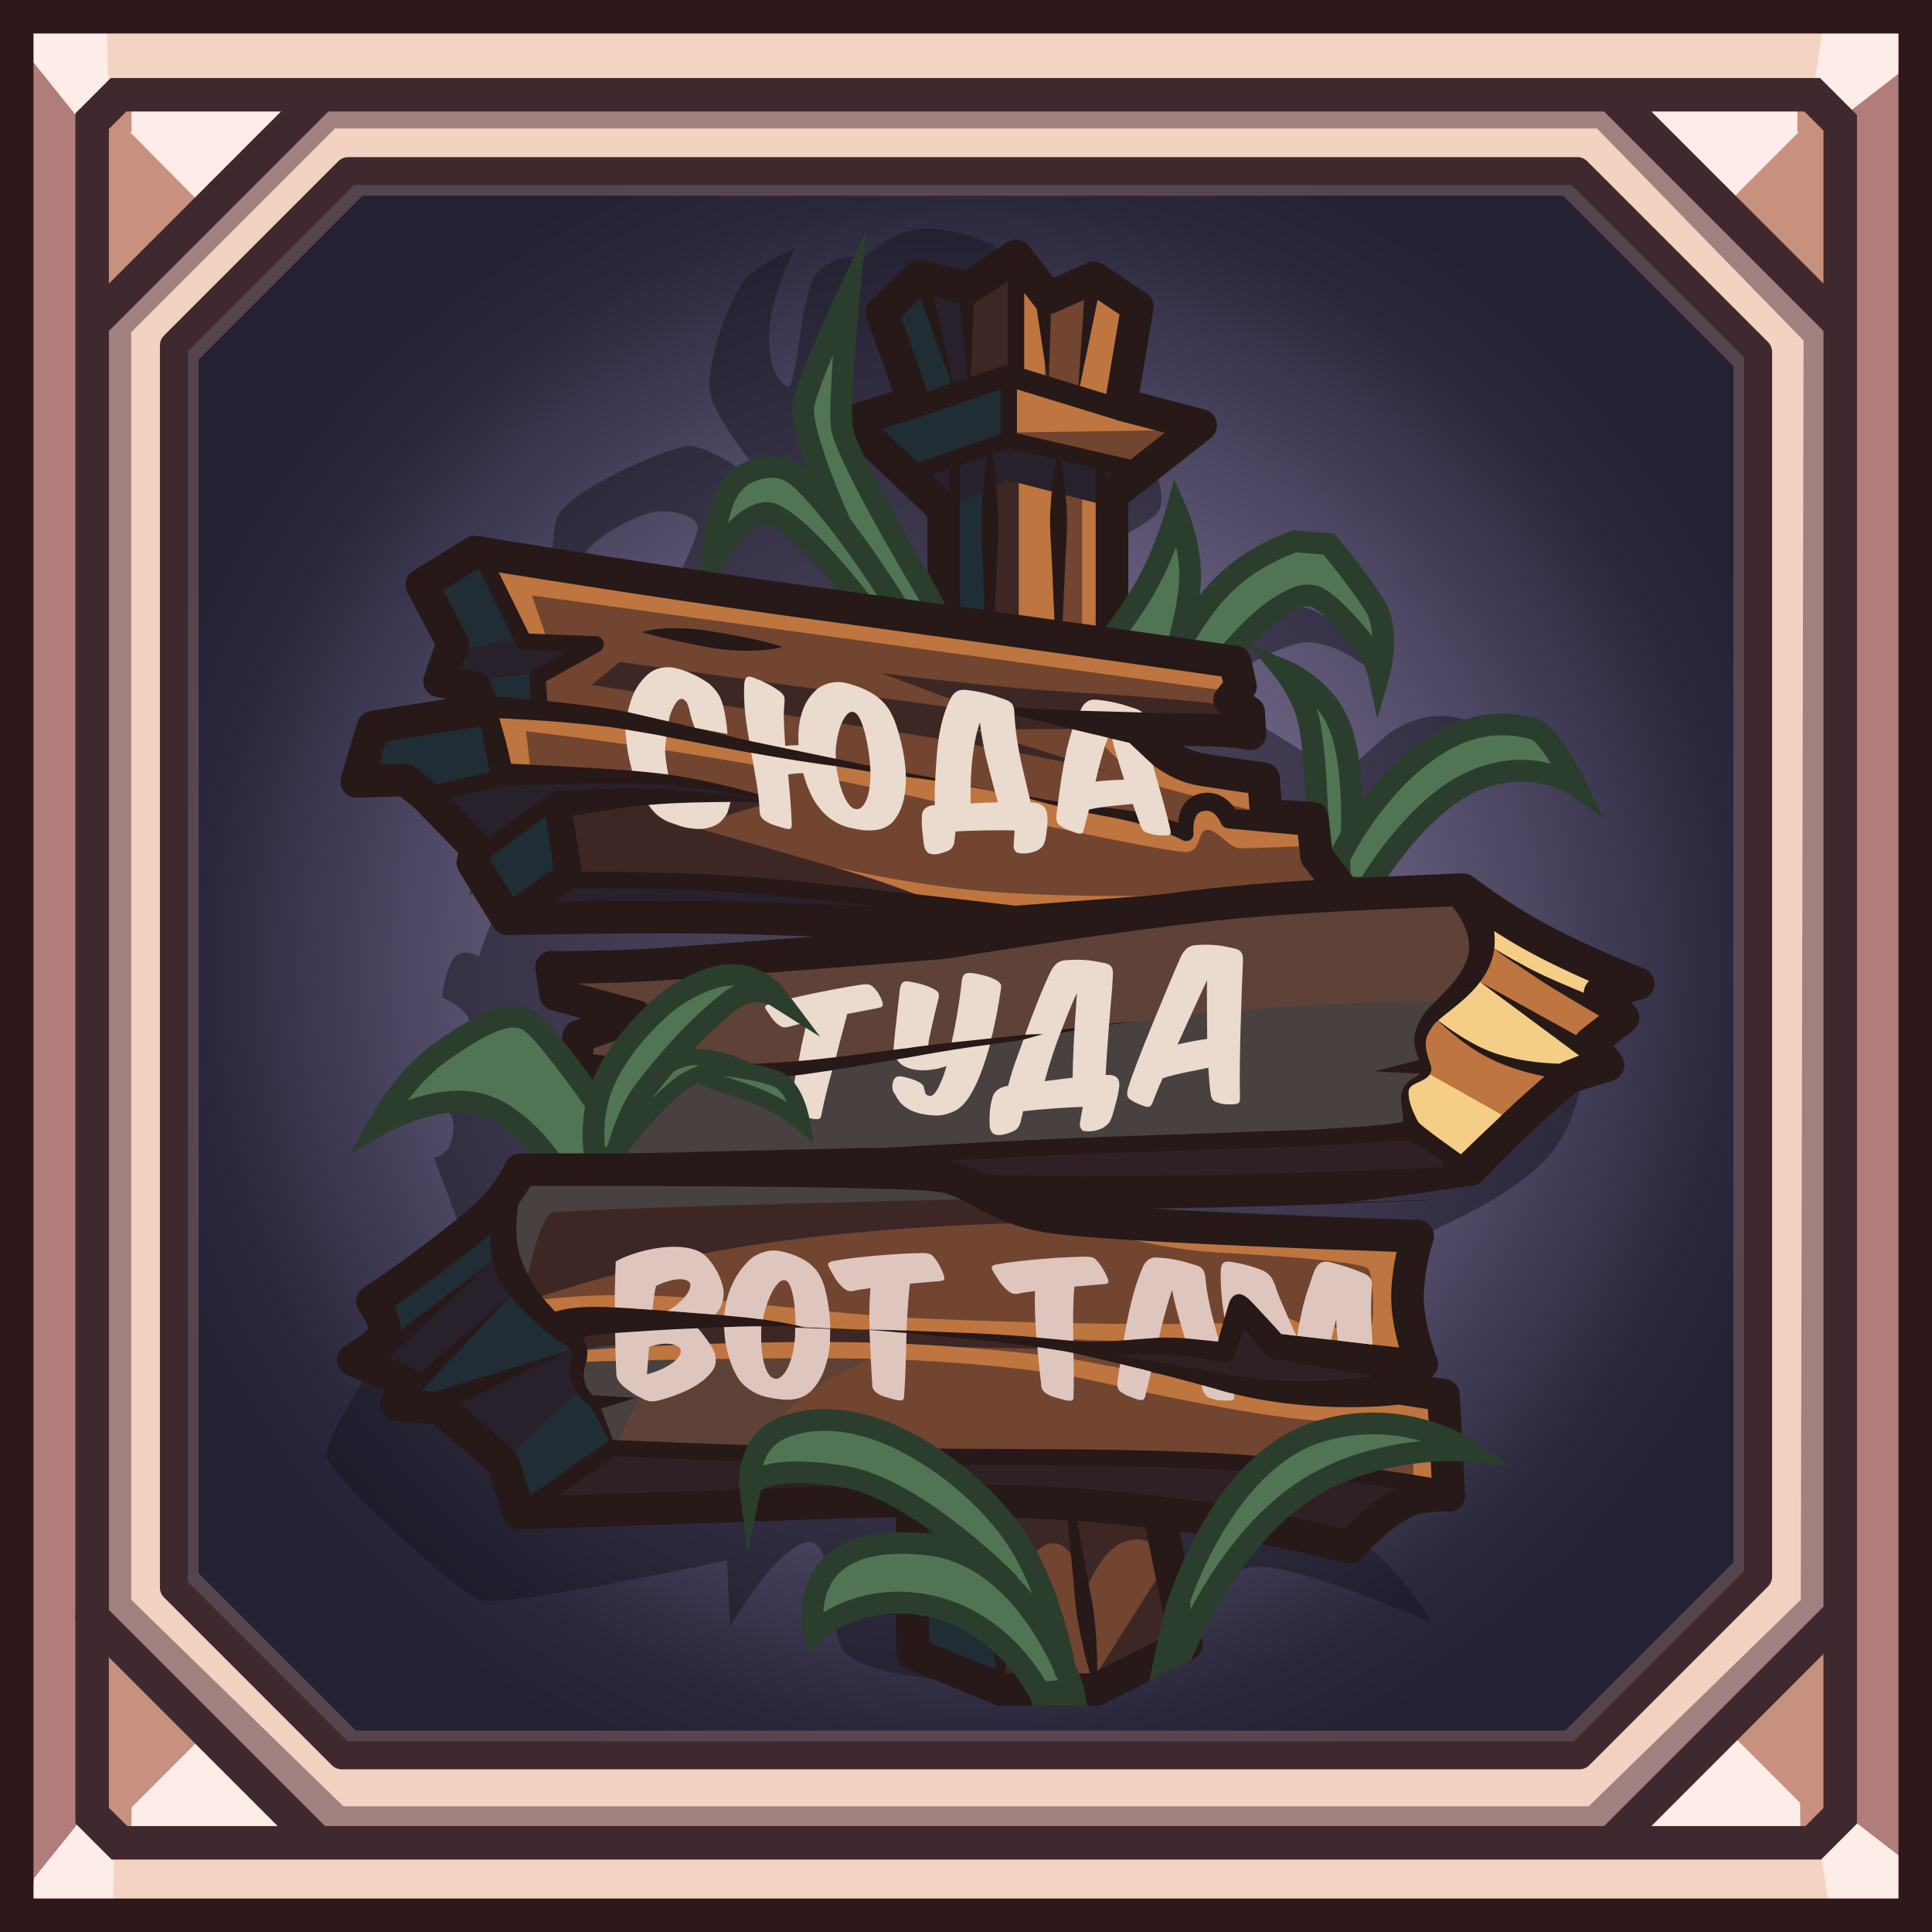 <?xml version="1.0" encoding="iso-8859-1"?>
<!-- Generator: Adobe Illustrator 15.0.0, SVG Export Plug-In . SVG Version: 6.00 Build 0)  -->
<!DOCTYPE svg PUBLIC "-//W3C//DTD SVG 1.1//EN" "http://www.w3.org/Graphics/SVG/1.1/DTD/svg11.dtd">
<svg version="1.1" xmlns:x="http://ns.adobe.com/Extensibility/1.0/" xmlns:i="http://ns.adobe.com/AdobeIllustrator/10.0/" xmlns:graph="http://ns.adobe.com/Graphs/1.0/"
	 xmlns="http://www.w3.org/2000/svg" xmlns:xlink="http://www.w3.org/1999/xlink" x="0px" y="0px" width="512px" height="512px"
	 viewBox="0 0 512 512" style="enable-background:new 0 0 512 512;" xml:space="preserve">
<g id="&#x418;&#x437;&#x43E;&#x431;&#x440;&#x430;&#x436;&#x435;&#x43D;&#x438;&#x435;_xA0_17_1_">
	<g id="&#x417;&#x430;&#x43B;&#x438;&#x432;&#x43A;&#x430;_&#x446;&#x432;&#x435;&#x442;&#x43E;&#x43C;_1">
		<g>
			<rect x="3.699" y="4.439" style="fill-rule:evenodd;clip-rule:evenodd;fill:#B17D7B;" width="503.121" height="503.121"/>
		</g>
	</g>
	<g id="&#x417;&#x430;&#x43B;&#x438;&#x432;&#x43A;&#x430;_&#x446;&#x432;&#x435;&#x442;&#x43E;&#x43C;_5">
		<g>
			<path style="fill-rule:evenodd;clip-rule:evenodd;fill:#F3D4C3;" d="M484.624,25.156l20.717-20.717H3.699l20.717,20.717H484.624z
				 M24.416,486.844L3.699,507.561h501.642l-20.717-20.717H24.416z"/>
		</g>
	</g>
	
		<g id="&#x417;&#x430;&#x43B;&#x438;&#x432;&#x43A;&#x430;_&#x446;&#x432;&#x435;&#x442;&#x43E;&#x43C;_1_&#x43A;&#x43E;&#x43F;&#x438;&#x44F;_2">
		<g>
			<radialGradient id="SVGID_1_" cx="256.74" cy="256" r="228.076" gradientUnits="userSpaceOnUse">
				<stop  offset="0" style="stop-color:#7D7193"/>
				<stop  offset="0.2" style="stop-color:#7C7193"/>
				<stop  offset="0.4" style="stop-color:#6C6382"/>
				<stop  offset="0.594" style="stop-color:#554E6B"/>
				<stop  offset="0.751" style="stop-color:#3E3A53"/>
				<stop  offset="0.897" style="stop-color:#29273A"/>
				<stop  offset="1" style="stop-color:#232132"/>
			</radialGradient>
			<polygon style="fill-rule:evenodd;clip-rule:evenodd;fill:url(#SVGID_1_);" points="432.765,27.924 78.856,27.924 28.664,78.116 
				28.664,435.769 76.972,484.076 433.367,484.076 484.816,432.627 484.816,79.976 			"/>
		</g>
	</g>
	
		<g id="&#x417;&#x430;&#x43B;&#x438;&#x432;&#x43A;&#x430;_&#x446;&#x432;&#x435;&#x442;&#x43E;&#x43C;_1_&#x43A;&#x43E;&#x43F;&#x438;&#x44F;">
		<g>
			<path style="fill-rule:evenodd;clip-rule:evenodd;fill:#F2D2C0;" d="M25.109,24.37v463.26h463.26V24.37H25.109z M466.659,418.566
				l-47.353,47.353H91.283l-44.462-44.462V92.277l46.196-46.196h325.734l47.908,47.907V418.566z"/>
		</g>
	</g>
	<g id="&#x424;&#x438;&#x433;&#x443;&#x440;&#x430;_3">
		<g>
			<path style="fill-rule:evenodd;clip-rule:evenodd;fill:#A18180;" d="M429.873,25.156l-344.047-1.48l-62.15,62.891v342.566
				l59.931,59.19l344.046-0.739l59.931-59.191V84.347L429.873,25.156z M477.226,423.954l-56.231,54.751H91.006l-56.231-54.751
				V88.046l54.012-54.012h334.428l54.751,56.231L477.226,423.954z"/>
		</g>
	</g>
	<g id="&#x417;&#x430;&#x43B;&#x438;&#x432;&#x43A;&#x430;_&#x446;&#x432;&#x435;&#x442;&#x43E;&#x43C;_6">
		<g>
			<path style="fill-rule:evenodd;clip-rule:evenodd;fill:#C7907F;" d="M23.676,86.566l62.52-62.752l-62.52-0.139V86.566z
				 M487.584,23.63l-62.521,0.139l62.521,62.752V23.63z M22.196,488.37l62.521-0.139l-62.521-62.752V488.37z M425.803,488.971
				l62.521,0.139v-62.89L425.803,488.971z"/>
		</g>
	</g>
	
		<g id="&#x417;&#x430;&#x43B;&#x438;&#x432;&#x43A;&#x430;_&#x446;&#x432;&#x435;&#x442;&#x43E;&#x43C;_6_&#x43A;&#x43E;&#x43F;&#x438;&#x44F;">
		<g>
			<path style="fill-rule:evenodd;clip-rule:evenodd;fill:#FDECE7;" d="M27.964,485.886l56.753,2.346L55.27,458.579L27.964,485.886z
				 M54.694,55.434l31.502-31.619l-59.314,3.562L54.694,55.434z M485.117,26.582l-60.054-2.813l31.376,31.491L485.117,26.582z
				 M425.803,488.971l59.314-3.113l-28.158-28.158L425.803,488.971z"/>
		</g>
	</g>
	<g id="&#x424;&#x438;&#x433;&#x443;&#x440;&#x430;_1">
		<g>
			<path style="fill-rule:evenodd;clip-rule:evenodd;fill:#C7907F;" d="M34.774,487.769l0.093-9.156h-8.417L34.774,487.769z
				 M477.04,477.873l0.093,9.155l8.323-9.155H477.04z M476.393,25.804l-0.092,9.156h8.416L476.393,25.804z M26.451,34.96h8.417
				l-0.093-9.156L26.451,34.96z"/>
		</g>
	</g>
	<g id="&#x424;&#x438;&#x433;&#x443;&#x440;&#x430;_2">
		<g>
			<path style="fill-rule:evenodd;clip-rule:evenodd;fill:#FDECE7;" d="M22.597,480.813L9.026,497.72l-1.627,10.285l22.418-0.296
				l0.532-18.644l-3.492-6.957L22.597,480.813z M508.448,495.817l-18.855-14.581l-4.261,4.043l-3.068,4.209l2.646,16.529
				l23.688,1.353L508.448,495.817z M21.002,31.648l4.26-1.295l3.492-6.956L28.222,4.754L5.803,4.458l1.628,10.284L21.002,31.648z
				 M487.997,31.226l18.856-14.581l0.147-11.553l-23.687,1.353l-2.646,16.53l3.069,4.208L487.997,31.226z"/>
		</g>
	</g>
	<g id="&#x417;&#x430;&#x43B;&#x438;&#x432;&#x43A;&#x430;_&#x446;&#x432;&#x435;&#x442;&#x43E;&#x43C;_2">
		<g>
			<path style="fill-rule:evenodd;clip-rule:evenodd;fill:#2F181B;" d="M0,0v512h512V0H0z M503.121,503.121H8.878V8.879h494.243
				V503.121z"/>
		</g>
	</g>
	<g id="&#x417;&#x430;&#x43B;&#x438;&#x432;&#x43A;&#x430;_&#x446;&#x432;&#x435;&#x442;&#x43E;&#x43C;_3">
		<g>
			<path style="fill-rule:evenodd;clip-rule:evenodd;fill:#40292E;" d="M482.33,20.67H29.346l-9.369,9.369v397.468
				c-0.119,0.585-0.119,1.188,0,1.771v53.925l9.606,9.605h453.025l9.507-9.507V30.455L482.33,20.67z M28.855,34.183l4.633-4.634
				h40.974L28.855,75.156V34.183z M33.726,483.931l-4.871-4.871v-39.857l44.728,44.729H33.726z M483.237,479.158l-4.772,4.772
				H437.63l45.607-45.607V479.158z M483.237,425.769l-58.162,58.162H86.139l-57.283-57.283V87.711l58.162-58.162h338.058
				l58.162,58.162V425.769z M483.237,75.156L437.63,29.549h40.558l5.05,5.05V75.156z"/>
		</g>
	</g>
	
		<g id="&#x417;&#x430;&#x43B;&#x438;&#x432;&#x43A;&#x430;_&#x446;&#x432;&#x435;&#x442;&#x43E;&#x43C;_4_&#x43A;&#x43E;&#x43F;&#x438;&#x44F;" style="opacity:0.502;">
		<g>
			<path style="fill-rule:evenodd;clip-rule:evenodd;fill:#876867;" d="M465.59,92.913l-47.243-47.244
				c-0.685-0.685-1.612-1.068-2.579-1.068H94.545c-0.968,0-1.896,0.384-2.58,1.068L46.409,91.227
				c-0.684,0.684-1.069,1.611-1.069,2.579v324.619c0,0.968,0.385,1.896,1.069,2.579l43.847,43.847
				c0.684,0.684,1.612,1.068,2.579,1.068h323.479c0.968,0,1.896-0.385,2.579-1.068l46.696-46.696
				c0.685-0.685,1.069-1.612,1.069-2.58V95.493C466.659,94.525,466.274,93.598,465.59,92.913z M459.363,414.063l-44.56,44.56H94.346
				l-41.709-41.709V95.316l43.419-43.419h318.201l45.106,45.106V414.063z"/>
		</g>
	</g>
	<g id="&#x417;&#x430;&#x43B;&#x438;&#x432;&#x43A;&#x430;_&#x446;&#x432;&#x435;&#x442;&#x43E;&#x43C;_4">
		<g>
			<path style="fill-rule:evenodd;clip-rule:evenodd;fill:#40292E;" d="M468.534,90.633l-47.907-47.907
				c-0.693-0.694-1.635-1.084-2.615-1.084H92.277c-0.981,0-1.922,0.39-2.616,1.084L43.465,88.922
				c-0.693,0.693-1.083,1.635-1.083,2.615v329.18c0,0.981,0.39,1.922,1.083,2.615l44.463,44.463
				c0.694,0.693,1.634,1.084,2.615,1.084h328.023c0.981,0,1.922-0.391,2.615-1.084l47.353-47.353
				c0.694-0.694,1.084-1.635,1.084-2.616V93.248C469.618,92.268,469.229,91.326,468.534,90.633z M462.22,416.295l-45.186,45.185
				H92.075L49.78,419.185V93.07l44.029-44.03h322.67l45.74,45.741V416.295z"/>
		</g>
	</g>
</g>
<g id="&#x418;&#x437;&#x43E;&#x431;&#x440;&#x430;&#x436;&#x435;&#x43D;&#x438;&#x435;_xA0_1076_1_">
	<g id="&#x424;&#x438;&#x433;&#x443;&#x440;&#x430;_383_&#x43A;&#x43E;&#x43F;&#x438;&#x44F;_2" style="opacity:0.502;">
		<g>
			<path style="fill-rule:evenodd;clip-rule:evenodd;fill:#181621;" d="M409.379,307.509c8.993-8.992,10.749-25.948,10.749-25.948
				l-65.374-43.786l19.35-30.745l24.354-9.894c0,0-11.811-13.461-28.36-4.107c-4.044,2.286-14.249,12.677-14.249,12.677
				l-28.713-17.887l-4.146-4.116c0,0,3.708-7.661,19.905-12.92c9.877-3.207,22.548,8.603,22.548,8.603s-12.021-17.72-19.955-18.33
				c-16.618-1.278-36.169,14.014-36.169,14.014l-16.55,6.476l-7.195-33.818c0,0,17.926-7.605,21.344-12.058
				s-4.075-19.603-4.075-19.603l-39.574-51.088c0,0-10.129-5.059-19.363-4.272c-7.492,0.638-14.456,7.151-14.456,7.151
				s-9.129-0.63-13.267,4.856c-4.137,5.486-4.947,31.165-7.6,29.682c-2.653-1.484-5.24-6.175-4.737-14.715
				c0.572-9.73,6.896-21.982,6.896-21.982s-8.949,3.823-12.952,7.915c-4.002,4.093-11.603,23.925-9.354,31.66
				s17.134,25.634,17.134,25.634s-17.224-13.582-23.61-12.683s-32.469,12.277-34.538,19.428s-0.72,35.258-0.72,35.258
				s6.431-20.147,7.915-25.184c1.484-5.037,15.515-12.232,20.147-12.232c4.632,0,9.804,1.169,10.073,4.317
				c0.27,3.147-7.105,16.055-7.915,20.866c-0.81,4.813,7.42,16.864,6.476,21.587c-0.944,4.722-18.213,9.219-22.396,14.615
				c-4.183,5.396,2.608,11.288,2.608,11.288s-21.092,1.934-25.544,5.756c-4.452,3.823-14.031,23.655-14.031,23.655
				s24.015-16.864,28.152-17.943c4.137-1.079,14.75,10.658,14.75,10.658s-26.82-0.184-31.048,4.26
				c-4.696,4.935-8.977,18.945-8.977,18.945s-4.452-2.833-6.836,0.72c-2.383,3.553-2.878,10.073-2.878,10.073
				s8.854,3.946,6.875,7.814c-1.979,3.867-11.192,5.857-11.192,5.857l-2.159,15.11c0,0,9.472-2.326,9.427,5.589
				s-5.109,8.082-5.109,8.082l7.195,19.428c0,0-37.27,53.911-35.831,59.668c1.439,5.756,34.395,36.081,40.871,38.239
				c6.476,2.159,65.393-10.567,65.393-10.567l0.802,17.713c0,0,10.253-18.663,19.428-22.306c9.174-3.643,5.377,24.097,11.467,29.412
				c9.534,8.319,48.254,8.004,48.254,8.004l28.063-12.231c0,0,20.146-16.235,30.221-18.708c10.074-2.474,48.659,14.75,48.659,14.75
				s-4.486-8.053-11.883-15.56c-8.162-8.284-19.311-16.098-19.311-16.098s-24.616-9.042-21.019-15.607
				c3.598-6.566,13.371-18.282,22.416-16.474c8.942,1.789,18.553,13.73,18.553,13.73s2.972-9.628,2.704-22.287
				c-0.187-8.888-7.422-15.656-2.074-24.123C373.597,326.369,394.657,322.23,409.379,307.509z"/>
		</g>
	</g>
	<g id="&#x424;&#x438;&#x433;&#x443;&#x440;&#x430;_374_1_">
		<g>
			<polygon style="fill-rule:evenodd;clip-rule:evenodd;fill:#3C2725;" points="304.521,302.667 300.204,229.273 294.928,167.872 
				294.928,131.896 318.432,113.427 297.325,107.91 297.366,107.668 297.565,107.671 297.375,107.614 301.643,82.007 290.13,74.332 
				278.139,79.608 269.503,68.575 256.552,77.21 244.079,73.853 234.006,83.446 242.401,107.191 225.851,112.468 250.315,135.732 
				250.315,158.758 253.673,248.461 247.917,311.302 241.681,370.783 242.161,438.9 265.666,448.494 290.609,448.494 
				314.595,436.502 297.325,353.035 			"/>
		</g>
	</g>
	<g id="&#x424;&#x438;&#x433;&#x443;&#x440;&#x430;_384">
		<g>
			<path style="fill-rule:evenodd;clip-rule:evenodd;fill:#212D35;" d="M240.722,438.9l23.025,10.073l2.878-52.767l-24.944,0.96
				L240.722,438.9z M253.146,103.907l-8.586-29.575l-10.553,8.155l7.772,24.688l-12.569,3.613l11.033,14.87l12.996-4.177
				l-2.442,41.113l11.033,3.358l0.841-47.503l4.437-1.426l0.479-17.27L253.146,103.907z"/>
		</g>
	</g>
	<g id="&#x424;&#x438;&#x433;&#x443;&#x440;&#x430;_387">
		<g>
			<path style="fill-rule:evenodd;clip-rule:evenodd;fill:#724531;" d="M271.422,166.434l21.586,3.838v-47.97l9.115,2.878
				l12.951-11.992l-17.748-4.317l2.878-27.343l-11.993-7.195l-11.032,2.878l-8.635-10.553l-1.438,49.408l4.316,9.594V166.434z
				 M287.732,421.631c-5.479-23.471-18.826-9.771-17.297,4.801c0.846,8.053,3.385,23.022,3.385,23.022l14.871-2.879l21.586-34.058
				C310.277,412.518,297.326,397.646,287.732,421.631z"/>
		</g>
	</g>
	<g id="&#x424;&#x438;&#x433;&#x443;&#x440;&#x430;_386">
		<g>
			<path style="fill-rule:evenodd;clip-rule:evenodd;fill:#BF753F;" d="M269.983,166.434l11.032,2.878v-41.733l-11.032-2.878
				V166.434z M296.846,107.431l4.797-25.423l-11.992-8.635l-4.172,31.061l-8.73-2.696l0.91-25.486l-8.635-7.675v30.7l-1.799-0.479
				v15.83l48.93-0.72L296.846,107.431z M286.772,169.072l7.675,1.199v-39.335l-7.675-2.998V169.072z"/>
		</g>
	</g>
	<g id="&#x424;&#x438;&#x433;&#x443;&#x440;&#x430;_385">
		<g>
			<path style="fill-rule:evenodd;clip-rule:evenodd;fill:#28202B;" d="M257.167,103.25l-1.575-28.918l-11.033-0.479l8.155,30.221
				L257.167,103.25z M266.625,116.065l-27.822,11.033l10.553,8.635l17.279-8.573l27.812,7.134l8.635-9.594L266.625,116.065z"/>
		</g>
	</g>
	<g id="&#x417;&#x430;&#x43B;&#x438;&#x432;&#x43A;&#x430;_&#x446;&#x432;&#x435;&#x442;&#x43E;&#x43C;_209">
		<g>
			<path style="fill-rule:evenodd;clip-rule:evenodd;fill:#261917;" d="M322.42,111.828c-0.335-1.605-1.549-2.883-3.136-3.297
				l-17.293-4.521l3.669-22.013c0.28-1.677-0.449-3.359-1.863-4.302l-11.512-7.676c-1.229-0.819-2.786-0.952-4.134-0.359
				l-8.921,3.925l-6.568-8.391c-1.391-1.778-3.918-2.183-5.793-0.931l-11.324,7.549l-10.583-2.85
				c-1.452-0.393-3.008,0.003-4.099,1.043l-10.074,9.594c-1.232,1.174-1.661,2.961-1.093,4.565l6.911,19.546l-12.306,3.923
				c-1.454,0.464-2.555,1.66-2.896,3.146c-0.341,1.487,0.127,3.044,1.232,4.096l23.123,21.988v21.174c0,0.054,0,0.107,0.003,0.161
				l3.347,89.425l-5.726,62.506l-6.235,59.483c-0.016,0.159-0.024,0.319-0.023,0.48l0.479,68.116
				c0.013,1.743,1.072,3.307,2.686,3.967l23.506,9.594c0.518,0.212,1.072,0.32,1.631,0.32h24.944c0.671,0,1.331-0.155,1.931-0.455
				l23.984-11.993c1.751-0.876,2.693-2.819,2.297-4.736l-17.116-82.729l7.089-49.621c0.041-0.285,0.053-0.575,0.036-0.863
				l-4.325-73.509l-5.261-61.217v-33.693l21.854-17.172C322.148,115.089,322.753,113.434,322.42,111.828z M290.885,79.465l5.8,3.866
				l-3.515,21.089l-6.981-2.14L290.885,79.465z M278.481,83.153c0.392-0.054,0.78-0.147,1.155-0.313l7.695-3.387l-1.547,22.703
				l-7.801-2.391L278.481,83.153z M271.422,77.619l3.076,3.931c0.07,0.09,0.152,0.164,0.229,0.246l2.709,17.803l-6.014-1.843V77.619
				z M258.074,80.412c0.217-0.097,0.432-0.195,0.633-0.329l8.398-5.599v22.188c-0.229,0.019-0.458,0.041-0.678,0.115l-9.154,3.079
				L258.074,80.412z M254.305,80.422l2.123,19.729l-3.913,1.316l-5.032-22.883L254.305,80.422z M243.923,79.015l8.199,22.585
				l-6.349,2.136l-7.004-19.811L243.923,79.015z M243.266,122.579l-9.393-8.933l7.734-2.467c0.091-0.021,0.182-0.031,0.272-0.062
				l1.412-0.476l0.181-0.058c0.011-0.003,0.021-0.01,0.033-0.014l21.682-7.292v11.728L243.266,122.579z M246.789,125.93l4.726-1.632
				v6.126L246.789,125.93z M299.945,301.767l-7.134,49.938c-0.07,0.494-0.055,0.997,0.046,1.484l16.596,80.217l-18.68,9.341
				c0.051-4.053-0.2-8.063-0.543-12.061c-0.447-5.479-1.762-10.838-2.707-16.249l-2.92-16.219
				c-1.048-5.396-2.033-10.802-3.135-16.189c-0.021-0.105-0.118-0.182-0.228-0.173c-0.12,0.01-0.21,0.112-0.2,0.231
				c0.418,5.485,0.952,10.952,1.424,16.429l1.638,16.399c0.573,5.462,0.778,10.976,1.851,16.369
				c0.793,4.082,1.684,8.151,2.91,12.173h-22.535c0.492-3.846,0.681-7.683,0.775-11.518c0.157-5.268-0.564-10.507-0.911-15.757
				l-1.127-15.752c-0.45-5.247-0.838-10.498-1.343-15.744c-0.01-0.104-0.098-0.19-0.208-0.195c-0.118-0.004-0.22,0.091-0.224,0.21
				c-0.185,5.268-0.253,10.53-0.383,15.796l-0.168,15.789c-0.027,5.264-0.428,10.538,0.049,15.783
				c0.301,3.503,0.683,7.004,1.301,10.497l-17.872-7.295l-0.458-64.996l6.216-59.301l5.756-62.839
				c0.018-0.185,0.022-0.37,0.016-0.556l-3.355-89.623V123.74c0-0.145-0.028-0.282-0.067-0.414l7.241-2.501
				c-0.807,4.789-1.174,9.579-1.416,14.369c-0.318,5.735,0.244,11.472,0.431,17.208l0.647,17.209
				c0.291,5.736,0.52,11.473,0.864,17.209c0.007,0.107,0.092,0.196,0.202,0.203c0.119,0.007,0.223-0.084,0.229-0.203
				c0.346-5.736,0.573-11.473,0.864-17.209l0.647-17.209c0.188-5.736,0.748-11.473,0.432-17.208
				c-0.251-4.952-0.631-9.903-1.496-14.854l4.492-1.552l12.514,2.895c-0.937,4.443-1.338,8.887-1.6,13.331
				c-0.316,4.957,0.244,9.914,0.432,14.87l0.647,14.87c0.292,4.958,0.519,9.914,0.863,14.871c0.009,0.106,0.093,0.193,0.201,0.201
				c0.119,0.008,0.224-0.082,0.231-0.201c0.345-4.957,0.572-9.913,0.863-14.871l0.648-14.87c0.186-4.956,0.747-9.913,0.431-14.87
				c-0.255-4.354-0.644-8.706-1.54-13.059l9.216,2.131v6.85c0,0.03,0.007,0.058,0.009,0.087c-0.002,0.052-0.009,0.102-0.009,0.153
				v35.978c0,0.123,0.006,0.246,0.016,0.369l5.268,61.285L299.945,301.767z M293.248,126.816v-2.064l2.03,0.47L293.248,126.816z
				 M299.635,121.798l-30.131-6.97v-11.64l25.66,7.862c0.262,0.131,0.536,0.24,0.829,0.316l12.694,3.318L299.635,121.798z"/>
		</g>
	</g>
	<g id="&#x424;&#x438;&#x433;&#x443;&#x440;&#x430;_378_&#x43A;&#x43E;&#x43F;&#x438;&#x44F;_3">
		<g>
			<path style="fill-rule:evenodd;clip-rule:evenodd;fill:#517554;" d="M243.839,155.641c0,0-20.761-34.475-21.48-42.03
				c-0.719-7.555,2.053-35.681,2.053-35.681s-10.658,22.642-12.097,29.837c-1.439,7.195,9.578,29.885,9.578,29.885
				s-1.099-1.624-10.766-10.428c-4.866-4.431-11.003-2.882-14.778-0.725c-1.649,0.942-4.224,3.57-5.489,7.162
				c-2.598,7.377-3.146,17.662-3.146,17.662s6.462-14.149,14.751-14.751c6.499-0.472,26.263,25.185,26.263,25.185l15.83,2.878
				L243.839,155.641z"/>
		</g>
	</g>
	
		<g id="&#x417;&#x430;&#x43B;&#x438;&#x432;&#x43A;&#x430;_&#x446;&#x432;&#x435;&#x442;&#x43E;&#x43C;_213_&#x43A;&#x43E;&#x43F;&#x438;&#x44F;_3">
		<g>
			<path style="fill-rule:evenodd;clip-rule:evenodd;fill:#2B3D2D;" d="M246.983,153.495c-7.897-13.113-20.603-35.79-21.081-40.818
				c-0.685-7.192,2.024-34.847,2.052-35.125l1.637-16.602l-7.105,15.093c-0.441,0.938-10.825,23.044-12.315,30.498
				c-0.774,3.872,1.212,11.137,3.624,17.942c-0.017-0.016-0.034-0.033-0.05-0.049c-2.582-2.351-5.782-3.593-9.257-3.593
				c-3.931,0-7.256,1.565-8.888,2.498c-2.312,1.321-5.304,4.525-6.776,8.706c-2.703,7.677-3.281,18.026-3.304,18.463l-0.802,15.068
				l6.293-13.717c1.5-3.27,6.987-12.689,12.31-13.077c2.95,0.128,13.853,11.15,23.807,24.069l0.673,0.872l17.113,3.17l-0.047-0.077
				c0.122,0.016,0.242,0.035,0.368,0.035c0.077,0,0.155-0.003,0.233-0.01c1.584-0.126,2.765-1.515,2.639-3.099l2.728-2.911
				L246.983,153.495z M231.01,158.466c-6.462-8.311-20.64-25.438-27.686-25.438c-0.132,0-0.262,0.005-0.389,0.014
				c-3.867,0.28-7.259,2.688-9.987,5.584c0.359-1.608,0.79-3.206,1.304-4.668c1.034-2.936,3.127-5.005,4.203-5.62
				c1.136-0.649,3.431-1.738,6.032-1.738c2.075,0,3.834,0.685,5.381,2.093c8.058,7.34,18.104,22.128,23.306,30.175L231.01,158.466z
				 M242.229,162.47l-0.647-1.067c-0.443-0.731-7.831-12.86-16.298-23.893c-0.032-0.092-0.053-0.185-0.094-0.275
				c-4.415-9.668-10.242-25.231-9.375-29.564c0.539-2.694,2.621-8.085,4.963-13.651c-0.543,7.559-0.954,15.556-0.606,19.204
				c0.722,7.579,19.96,40.025,24.163,47.027L242.229,162.47z"/>
		</g>
	</g>
	<g id="&#x424;&#x438;&#x433;&#x443;&#x440;&#x430;_378_&#x43A;&#x43E;&#x43F;&#x438;&#x44F;">
		<g>
			<path style="fill-rule:evenodd;clip-rule:evenodd;fill:#517554;" d="M348.174,158.878c2.518,1.079,7.388,5.761,11.968,11.436
				c3.567,4.421,4.581,9.072,4.581,9.072s3.362-11.677-1.369-18.779c-6.037-9.064-11.942-15.76-11.942-15.76l-8.994-0.719
				c0,0-9.585,3.086-17.325,10.052c-6.394,5.754-11.748,13.764-13.961,17.292c0.986-2.935,3.584-11.33,3.584-18.35
				c0-8.784-3.598-16.909-3.598-16.909s-2.604,9.441-7.052,17.895c-4.544,8.635-10.938,16.283-10.938,16.283l29.861,4.678
				c0,0,7.739-8.65,15.075-13.366C342.649,158.755,345.654,157.799,348.174,158.878z M405.737,193.776
				c-4.317-1.08-14.16-3.387-26.479,4.737c-10.512,6.933-17.851,17.176-21.737,23.571l0.006-0.246c0,0,0.893-17.792-2.976-28.253
				c-4.043-10.935-15.013-15.28-15.013-15.28s5.744,6.962,7.034,15.385c1.977,12.899,1.96,29.946,1.96,29.946l5.858,12.151
				l7.453,0.081c0,0,11.579-19.864,25.948-27.251c16.521-8.494,29.097,0.269,29.097,0.269S410.054,194.855,405.737,193.776z"/>
		</g>
	</g>
	
		<g id="&#x417;&#x430;&#x43B;&#x438;&#x432;&#x43A;&#x430;_&#x446;&#x432;&#x435;&#x442;&#x43E;&#x43C;_213_&#x43A;&#x43E;&#x43F;&#x438;&#x44F;">
		<g>
			<path style="fill-rule:evenodd;clip-rule:evenodd;fill:#2B3D2D;" d="M420.154,206.965c-2.231-4.581-7.971-15.374-13.041-16.642
				c-1.724-0.431-4.931-1.232-9.021-1.232c-6.699,0-13.343,2.14-19.741,6.36c-7.248,4.78-13.014,10.999-17.258,16.587
				c-0.219-6.158-0.962-14.155-3.165-20.111c-4.437-12.001-16.154-16.761-16.652-16.957l-9.729-3.853
				c2.575-2.726,5.725-5.709,8.752-7.655c2.927-1.882,5.026-2.796,6.42-2.796c0.368,0,0.686,0.063,0.999,0.197
				c1.712,0.733,6.101,4.696,10.861,10.597c3.036,3.763,3.987,7.782,4.012,7.887l2.426,11.118l3.15-10.944
				c0.151-0.529,3.668-13.052-1.738-21.17c-6.077-9.122-11.935-15.789-12.181-16.067l-0.77-0.873l-10.722-0.858l-0.544,0.176
				c-0.415,0.133-10.263,3.358-18.368,10.652c-2.163,1.946-4.157,4.166-5.939,6.411c0.227-1.824,0.365-3.634,0.365-5.33
				c0-9.285-3.688-17.72-3.843-18.074l-3.265-7.372l-2.142,7.772c-0.025,0.092-2.569,9.234-6.825,17.319
				c-4.34,8.247-10.537,15.704-10.599,15.778l-3.091,3.701l22.533,4.599l13.814,2.844l1.097-1.43
				c0.041-0.053,2.269-2.933,5.382-6.252l6.661,8.127c0.054,0.063,5.263,6.49,6.413,13.992c1.919,12.526,1.926,29.34,1.926,29.508
				c-0.001,1.59,1.287,2.88,2.876,2.881c0.001,0,0.001,0,0.003,0c1.588,0,2.876-1.286,2.878-2.875
				c0-0.705-0.006-17.417-1.994-30.386c-0.263-1.719-0.69-3.376-1.213-4.936c1.44,1.74,2.743,3.82,3.646,6.266
				c3.293,8.902,2.921,23.884,2.821,26.631c-1.866,3.137-2.873,5.271-2.992,5.526l-0.277,0.595l0.146,11.299l11.938,0.131
				l0.843-1.447c0.113-0.191,11.313-19.218,24.778-26.142c4.373-2.248,8.849-3.388,13.302-3.388c7.679,0,12.794,3.432,12.834,3.459
				l9.078,6.323L420.154,206.965z M309.432,169.981l-10.499-2.143c2.331-3.128,5.643-7.895,8.356-13.052
				c1.765-3.353,3.24-6.828,4.392-9.849c0.479,2.292,0.833,4.881,0.833,7.522C312.514,158.313,310.541,166.08,309.432,169.981z
				 M322.518,172.671l-6.725-1.385c2.285-4.018,6.606-10.862,11.901-15.628c6.185-5.565,13.765-8.546,15.774-9.273l7.209,0.576
				c1.754,2.07,6.332,7.636,10.959,14.581c1.35,2.025,1.892,4.585,2.021,7.076c-0.193-0.258-0.393-0.516-0.6-0.772
				c-3.979-4.93-9.503-10.743-13.074-12.273c-1.027-0.44-2.126-0.663-3.267-0.663c-2.636,0-5.487,1.109-9.531,3.71
				C331.132,162.511,324.996,169.631,322.518,172.671z M403.088,201.373c-5.378,0-10.738,1.354-15.933,4.023
				c-12.799,6.58-23.205,22.072-26.239,26.916l-3.006-0.033l-0.057-4.336c1.578-3.135,9.832-18.563,23.668-27.688
				c5.441-3.589,11.017-5.408,16.57-5.408c3.383,0,6.037,0.663,7.608,1.056c1.054,0.351,3.139,2.953,5.348,6.482
				C408.773,201.797,406.093,201.373,403.088,201.373z"/>
		</g>
	</g>
	<g id="&#x424;&#x438;&#x433;&#x443;&#x440;&#x430;_377_2_">
		<g>
			<path style="fill-rule:evenodd;clip-rule:evenodd;fill:#724531;" d="M349.973,226.875l-5.396-10.073l-10.793-0.72l-0.24-9.234
				c0,0-8.84-3.639-19.442-5.322c-9.567-1.52-24.69-9.429-24.69-9.429s14.577,1.8,23.985,1.8c8.929,0,17.509,0.6,17.509,0.6
				l-0.359-5.757l-6.477-1.799l4.317-2.158l-1.438-7.915c0,0-50.928-8.822-108.694-16.63c-41.825-5.653-83.481-12.425-91.411-13.726
				l-0.288-0.585l0.217,0.573c-0.841-0.139-1.296-0.214-1.296-0.214l-14.031,8.635l7.195,15.71c0,0-1.799,7.315-1.079,11.273
				c0.719,3.957,9.354,1.798,9.354,1.798l1.08,4.317l-29.382,5.577l-3.358,12.802l13.312-0.689l3.598,4.977l13.671,14.031
				l-0.898,3.877l9.154,14.877c0,0,40.767-0.816,62.264-0.221c29.169,0.808,56.119,2.333,56.119,2.333l104.333-10.793
				L349.973,226.875z"/>
		</g>
	</g>
	<g id="&#x424;&#x438;&#x433;&#x443;&#x440;&#x430;_391">
		<g>
			<path style="fill-rule:evenodd;clip-rule:evenodd;fill:#BF753F;" d="M145.262,170.271l-4.317-12.473l185.162,25.424l1.439-6.235
				l-199.553-31.66l9.354,23.445L145.262,170.271z M300.684,194.256l-13.432-3.838c0,0,8.837,14.689,21.51,18.457
				c5.738,1.705,25.501,6.406,25.501,6.406l-0.479-7.594c0,0-11.193-0.552-20.438-4.304
				C306.362,200.551,300.684,194.256,300.684,194.256z M347.214,216.802l-20.626,0.479c0,0-3.514-5.573-7.891-5.363
				s-2.934,7.042-6.441,7.072s-32.184-5.87-84.547-16.365c-20.62-4.133-43.531-9.989-60.559-12.362
				c-23.45-3.268-37.657-2.513-37.657-2.513l2.818,16.579l8.372,0.354l-1.287-10.921c0,0,53.204,5.972,104.867,17.821
				c26.396,6.054,65.951,14.393,70.089,14.213c4.137-0.181,2.914-5.41,5.373-5.891c2.459-0.479,5.903,4.781,8.901,4.871
				s18.888-0.63,18.888-0.63L347.214,216.802z M266.166,236.58c-26.217-1.611-54.196-8.955-54.196-8.955l2.818,8.034
				c0,0,38.206,5.397,55.192,6.158c15.033,0.673,44.375-4.509,44.375-4.509S289.557,238.018,266.166,236.58z"/>
		</g>
	</g>
	<g id="&#x424;&#x438;&#x433;&#x443;&#x440;&#x430;_389">
		<g>
			<path style="fill-rule:evenodd;clip-rule:evenodd;fill:#3C2725;" d="M182.993,218.96l24.15-7.195c0,0-21.395-1.642-38.173-1.028
				c-11.847,0.434-20.604,1.658-20.604,1.658l1.214,20.237c0,0,30.113,0.439,58.96,3.3c24.813,2.461,48.972,7.403,48.972,7.403
				s-14.628-7.168-33.375-12.636C205.333,225.217,182.993,218.96,182.993,218.96z M287.059,183.605
				c-25.033-1.421-53.652-5.255-53.652-5.255l27.703,10.389l-96.869-13.312l-7.465,6.116c0,0,41.604,6.417,80.363,12.395
				c33.799,5.212,56.709,10.541,56.709,10.541l-35.842-11.108l38.36-0.314l30.222-0.72l0.494-5.352
				C327.082,186.985,308.492,184.822,287.059,183.605z"/>
		</g>
	</g>
	<g id="&#x424;&#x438;&#x433;&#x443;&#x440;&#x430;_390">
		<g>
			<path style="fill-rule:evenodd;clip-rule:evenodd;fill:#212D35;" d="M115.042,179.386l13.671,6.476l15.65,2.158l-2.023-8.725
				l13.716-9.264l-17.269-0.72l-12.232-23.745l-15.83,10.074l8.634,14.391L115.042,179.386z M222.127,238.133
				c-30.41-3.235-71.828-6.221-71.828-6.221l-2.159-20.147c0,0,11.731-0.27,25.184-0.27c12.793,0,27.342,0.27,27.342,0.27
				s-12.098-3.778-27.293-5.476c-18.328-2.047-40.343-2.079-40.343-2.079l-3.598-14.751l-30.94,3.598l-4.317,13.671h12.232
				l7.195,6.477l10.523,12.771l9.624,18.169l120.973-1.125C254.723,243.02,241.171,240.158,222.127,238.133z"/>
		</g>
	</g>
	<g id="&#x424;&#x438;&#x433;&#x443;&#x440;&#x430;_390_&#x43A;&#x43E;&#x43F;&#x438;&#x44F;">
		<g>
			<path style="fill-rule:evenodd;clip-rule:evenodd;fill:#28202B;" d="M143.669,178.396l12.386-8.365l-17.269-0.72l-0.193-0.375
				l-20.586,4.024l-2.965,6.425l2.943,1.394L143.669,178.396z M173.325,211.495l27.342,0.27c0,0-12.098-3.778-27.293-5.476
				c-15.751-1.76-34.187-2.03-39.07-2.071l-24.134,5.896l14.679,17.226l22.813-16.295L173.325,211.495z M222.127,238.133
				c-28.354-3.017-66.261-5.814-71.261-6.18l-13.508,12.157l117.365-1.091C254.723,243.02,241.171,240.158,222.127,238.133z"/>
		</g>
	</g>
	<g id="&#x417;&#x430;&#x43B;&#x438;&#x432;&#x43A;&#x430;_&#x446;&#x432;&#x435;&#x442;&#x43E;&#x43C;_212">
		<g>
			<path style="fill-rule:evenodd;clip-rule:evenodd;fill:#261917;" d="M360.594,235.042l-7.537-9.831l-0.949-8.869
				c-0.226-2.098-1.935-3.726-4.041-3.85l-8.459-0.498l-0.439-5.944c-0.152-2.047-1.725-3.704-3.76-3.964
				c-0.059-0.007-6.034-0.773-16.433-2.425c-1.924-0.306-3.743-1.031-5.392-1.948c1.262,0.014,2.601,0.021,4.009,0.021
				c8.222,0,12.683,0.965,12.713,0.972c1.327,0.304,2.72-0.04,3.755-0.921c1.037-0.882,1.597-2.201,1.512-3.559l-0.359-5.756
				c-0.086-1.371-0.818-2.62-1.975-3.362l-1.012-0.65c0.734-1.001,1.004-2.272,0.734-3.49l-1.439-6.477
				c-0.39-1.75-1.82-3.078-3.596-3.335c-0.51-0.075-51.607-7.477-108.734-15.197c-45.881-6.201-92.189-13.854-92.652-13.932
				c-1.028-0.173-2.081,0.035-2.968,0.582l-14.031,8.635c-1.932,1.189-2.614,3.669-1.563,5.679l7.288,13.932l-2.86,8.187
				c-0.414,1.185-0.292,2.49,0.334,3.578c0.626,1.087,1.694,1.849,2.926,2.085l2.725,0.524l-20.214,3.205
				c-1.638,0.259-2.983,1.435-3.459,3.023l-4.317,14.391c-0.398,1.327-0.135,2.766,0.708,3.865c0.843,1.1,2.146,1.711,3.548,1.691
				l11.392-0.317l3.584,2.816l11.826,12.138l-0.365,1.581c-0.256,1.105-0.065,2.268,0.529,3.234l9.153,14.878
				c0.802,1.303,2.219,2.075,3.764,2.054c0.218-0.005,22.069-0.438,41.952-0.438c8.171,0,14.936,0.072,20.107,0.216
				c28.768,0.796,55.725,2.313,55.994,2.327c0.081,0.005,0.162,0.008,0.244,0.008c0.109,0,0.218-0.005,0.327-0.013l104.333-7.915
				c1.581-0.12,2.968-1.096,3.614-2.543C361.757,237.984,361.558,236.3,360.594,235.042z M117.496,156.488l9.229-5.68
				c0.061,0.01,0.14,0.022,0.204,0.033l9.921,20.144c0.351,0.712,1.063,1.173,1.855,1.203l11.375,0.43l-8.748,4.883
				c-0.736,0.41-1.165,1.211-1.101,2.051l0.448,5.825c-3.032-0.277-6.066-0.529-9.107-0.768l-1.783-4.076
				c-0.57-1.302-1.744-2.24-3.14-2.509l-4.444-0.854l1.829-5.234c0.394-1.127,0.304-2.367-0.25-3.425L117.496,156.488z
				 M115.615,207.673c-0.133-0.137-0.275-0.265-0.425-0.382l-5.037-3.957c-0.793-0.624-1.781-0.951-2.788-0.922l-6.979,0.194
				l1.82-6.069l25.365-4.021c0.235,1.463,0.443,2.933,0.69,4.393c0.467,2.576,0.983,5.141,1.573,7.689l-14.027,3.272
				L115.615,207.673z M129.286,221.704l-9.958-10.222l13.844-3.229c3.063-0.059,6.149-0.21,9.228-0.321
				c3.125-0.094,6.251-0.18,9.376-0.221c6.236-0.064,12.541-0.171,18.716,0.005c6.179,0.263,12.38,0.877,18.545,1.803
				c4.86,0.74,9.709,1.64,14.521,2.709c-8.513-1.325-17.083-2.363-25.741-2.963c-4.998-0.367-10.091-0.417-15.094-0.297
				c-5.025,0.114-10.002,0.339-15.04,0.668c-0.134,0.01-0.291,0.028-0.426,0.054c-0.646,0.12-1.209,0.418-1.675,0.817
				c-0.175,0.065-0.347,0.147-0.506,0.263l-15.542,11.262C129.447,221.924,129.383,221.804,129.286,221.704z M136.038,237.813
				l-6.135-9.972l0.207-0.896l14.482-10.493l2.166,13.809L136.038,237.813z M196.835,238.935c-5.25-0.146-12.095-0.219-20.346-0.219
				c-10.457,0-21.436,0.119-29.571,0.233l4.955-3.491c7.545-0.141,33.107-0.359,58.858,2.366c8.133,0.86,15.816,1.697,22.863,2.478
				C223.436,239.84,210.339,239.309,196.835,238.935z M269.082,240.021c-9.12-1.083-31.214-3.667-57.896-6.491
				c-23.737-2.512-47.286-2.546-57.011-2.425l-2.338-14.902c3.759-0.665,7.544-1.292,11.323-1.831
				c4.884-0.705,9.709-1.225,14.634-1.472c9.353-0.496,18.791-0.477,28.22-0.105c0.468,0.11,0.938,0.211,1.406,0.325
				c0.143,0.034,0.299-0.044,0.348-0.186c0.051-0.151-0.03-0.314-0.181-0.365c-5.959-2.017-12.035-3.641-18.183-5.019
				c-6.147-1.363-12.375-2.482-18.697-3.062c-6.333-0.53-12.555-0.899-18.842-1.244l-9.412-0.501
				c-2.336-0.131-4.67-0.254-7.011-0.339c-0.489-2.251-1.022-4.492-1.602-6.724c-0.485-1.785-1.011-3.563-1.52-5.342
				c9.944,0.488,19.937,1.143,29.727,2.401c5.358,0.757,10.893,1.835,16.348,2.866l16.459,3.14c5.5,1.017,11.014,1.987,16.558,2.81
				c5.539,0.788,11.031,1.609,16.534,2.538c10.991,1.86,22.561,2.669,33.413,5.287c-10.717-3.136-22.189-4.473-33.108-6.866
				c-5.455-1.193-11.074-2.419-16.543-3.467c-5.454-1.079-10.768-2.175-16.191-3.449l-16.27-3.923l-8.17-1.935l-4.113-0.922
				c-1.408-0.289-2.809-0.543-4.208-0.774c-5.916-0.94-11.813-1.655-17.713-2.25l-0.4-5.199l14.264-7.961
				c0.846-0.472,1.273-1.447,1.047-2.389c-0.226-0.94-1.051-1.616-2.018-1.653l-17.782-0.671l-7.995-16.231
				c14.724,2.377,50.414,8.031,85.876,12.825c49.254,6.656,94.023,13.075,105.703,14.759l0.345,1.547l-1.587,1.982
				c-0.764,0.955-1.086,2.188-0.89,3.395c0.198,1.207,0.897,2.272,1.927,2.934l0.224,0.145c-1.788-0.107-3.845-0.178-6.164-0.178
				c-9.159,0-15.524-0.35-15.588-0.353c-0.192-0.012-0.382-0.007-0.569,0.006c-3.281-0.04-6.656-0.133-9.992-0.227
				c-3.627-0.088-7.249-0.275-10.871-0.442c-7.246-0.344-14.494-0.714-21.742-1.143c7.037,1.792,14.091,3.527,21.154,5.239
				l10.599,2.584c2.905,0.72,5.791,1.428,8.733,2.119c2.481,2.89,9.3,9.875,18.305,11.305c5.922,0.94,10.38,1.592,13.193,1.986
				l0.336,4.537l-3.744-0.233c-0.273-0.407-0.568-0.802-0.895-1.181c-0.682-0.789-1.5-1.524-2.485-2.106
				c-0.978-0.584-2.144-0.983-3.321-1.087c-0.602-0.057-1.141-0.048-1.768,0.034c-0.286,0.041-1.099,0.179-1.602,0.369
				c-1.106,0.353-2.199,1.042-3.011,1.941c-0.811,0.902-1.325,1.947-1.634,2.954c-0.273,0.903-0.391,1.785-0.438,2.646
				c-3.055-1.077-6.096-1.867-9.219-2.536c-2.055-0.433-4.122-0.782-6.198-1.053c-2.094-0.287-4.151-0.414-6.163-0.653
				c-8.116-0.969-16.29-2.09-24.257-4.183c7.772,2.749,15.79,4.546,23.938,6.215c2.053,0.425,4.097,0.715,6.063,1.129
				c1.985,0.408,3.954,0.894,5.897,1.453c3.853,1.117,7.752,2.533,11.179,4.271c0.307,0.154,0.667,0.233,1.034,0.203
				c1.066-0.088,1.858-1.022,1.771-2.088l-0.016-0.185c-0.102-1.237,0.031-2.793,0.468-3.841c0.462-1.104,1.052-1.605,1.95-1.812
				c0.273-0.063,0.273-0.057,0.797-0.103c0.185-0.006,0.469-0.008,0.676,0.033c0.449,0.068,0.859,0.232,1.27,0.509
				c0.409,0.272,0.81,0.658,1.17,1.124c0.18,0.232,0.351,0.482,0.504,0.744c0.141,0.234,0.32,0.594,0.361,0.71
				c0.293,0.837,1.055,1.473,1.996,1.561l0.193,0.018l18.282,1.697l0.649,6.071c0.086,0.787,0.385,1.537,0.867,2.166l3.424,4.465
				L269.082,240.021z M189.146,167.408c-3.089-0.543-6.291-0.889-9.478-0.937c-3.191-0.014-6.426,0.147-9.582,1.042
				c3.123,0.904,6.15,1.63,9.193,2.318c3.048,0.671,6.051,1.283,9.143,1.832c3.159,0.536,6.337,0.79,9.522,0.795
				c3.185-0.023,6.378-0.228,9.558-0.988c-3.089-1.046-6.156-1.738-9.216-2.389C195.228,168.453,192.176,167.917,189.146,167.408z"
				/>
		</g>
	</g>
	<g id="&#x441;&#x44E;&#x434;&#x430;">
		<g>
			<path style="fill-rule:evenodd;clip-rule:evenodd;fill:#EBDACE;" d="M192.807,194.515l-0.039-0.007
				c0.01,0.161,0.019,0.312,0.027,0.437C192.8,195.015,192.803,194.444,192.807,194.515z M177.53,189.668
				c0.464-1.426,1.017-2.568,1.625-3.434c0.609-0.865,1.232-1.182,1.842-0.957c0.623,0.289,1.063,0.844,1.338,1.666
				c0.276,0.824,0.512,1.736,0.714,2.739c0.13,0.565,0.32,1.182,0.571,1.846c0.116,0.296,0.376,1.056,0.508,1.326l8.639,1.653
				c-0.044-0.73-0.108-1.747-0.193-2.368c-0.104-0.756-0.223-1.52-0.354-2.293c-0.132-0.772-0.283-1.516-0.452-2.23
				c-0.151-0.621-0.316-1.205-0.497-1.752c-0.18-0.547-0.415-1.075-0.706-1.585c-0.291-0.509-0.646-1.016-1.067-1.521
				c-0.421-0.504-0.931-1.022-1.528-1.557c-0.618-0.442-1.303-0.884-2.054-1.324c-0.752-0.439-1.542-0.853-2.368-1.238
				c-0.828-0.386-1.678-0.728-2.555-1.026c-0.876-0.298-1.72-0.525-2.533-0.68c-1.103-0.176-2.275-0.139-3.51,0.113
				c-1.235,0.254-2.445,0.902-3.576,1.955c-1.399,1.316-2.551,2.886-3.414,4.71c-0.651,1.377-1.258,3.448-1.6,4.987l10.831,2.491
				C177.287,190.834,177.42,190.006,177.53,189.668z M176.866,204.049c-0.287-1.575-0.489-3.152-0.589-4.732
				c-0.046-1.313,0.162-2.562,0.316-4.051c-4.255-0.971-8.22-1.323-10.825-1.956c-0.041,1.156,0.129,1.65,0.226,2.849
				c0.181,2.255,0.574,4.461,1.135,6.609c0.136,0.521,0.233,0.969,0.386,1.476c2.702,0.256,5.699,0.512,9.596,1.011
				C176.995,204.748,176.963,204.587,176.866,204.049z M301.29,187.93c-0.677-0.205-1.347-0.422-2.008-0.653
				c-0.661-0.229-1.38-0.452-2.153-0.666c-0.774-0.214-1.627-0.415-2.557-0.603c-0.932-0.188-1.99-0.352-3.18-0.493
				c-1.363-0.207-2.39-0.113-3.068,0.288c-0.678,0.401-1.214,0.946-1.591,1.637c-0.193,0.352-0.233,0.538-0.419,0.909l16.409,0.458
				C302.389,188.483,301.951,188.183,301.29,187.93z M310.214,220.186c-0.478-2.251-1.1-4.698-1.833-7.337
				c-0.731-2.64-1.511-5.274-2.234-7.899c-0.31-1.123-0.329-1.139-0.598-2.222l-6.232-5.844l-4.546-1.071
				c0.348,1.958,0.543,2.278,1.114,4.279c0.619,2.173,1.315,4.355,2.031,6.544c-1.299,0.025-2.583,0.078-3.852,0.159
				c-1.268,0.082-2.52,0.19-3.758,0.328c0.579-2.512,1.182-4.92,1.878-7.223c0.653-2.166,0.529-2.02,1.262-3.8l0.218-0.576
				l-9.452-2.261c-0.144,0.412-0.146,0.409-0.28,0.839c-0.797,2.528-1.401,5.113-1.902,7.754c-0.502,2.641-0.881,5.222-1.233,7.735
				c-0.351,2.515-0.634,4.718-0.857,6.599c-0.03,0.573-0.001,1.032,0.091,1.377c0.094,0.344,0.234,0.628,0.425,0.851
				c0.191,0.223,0.431,0.412,0.72,0.568c0.288,0.156,0.627,0.348,1.014,0.573c0.502,0.229,0.992,0.435,1.469,0.621
				c0.477,0.186,0.914,0.35,1.311,0.493c0.697,0.229,1.202,0.306,1.517,0.23c0.313-0.076,0.544-0.343,0.683-0.801
				c0.232-0.862,0.457-1.743,0.674-2.644c0.219-0.899,0.475-1.872,0.77-2.914c1.525-0.361,3.316-0.652,5.375-0.871
				c2.057-0.22,4.125-0.43,6.201-0.63c0.392,1.095,0.744,2.102,1.063,3.021c0.316,0.919,0.615,1.766,0.9,2.537
				c0.277,0.746,0.574,1.267,0.904,1.563c0.329,0.298,0.854,0.544,1.574,0.741c0.696,0.223,1.361,0.359,1.998,0.41
				c0.636,0.051,1.325,0.082,2.068,0.095s1.206-0.07,1.387-0.25S310.308,220.657,310.214,220.186z M273.16,212.627
				c-0.014-0.001-0.029-0.001-0.043-0.002c-0.054-0.194-0.098-0.402-0.131-0.624c-0.686-2.942-1.404-5.811-2.033-8.596
				c-0.631-2.786-1.156-5.447-1.506-7.981c-0.352-2.535-0.553-4.772-0.641-6.718c-0.02-0.794-0.168-1.446-0.461-1.958
				c-0.293-0.514-0.895-0.952-1.813-1.321c-0.678-0.213-1.348-0.439-2.01-0.681s-1.381-0.473-2.154-0.696
				c-0.775-0.223-1.627-0.431-2.558-0.625s-1.99-0.363-3.179-0.509c-1.364-0.213-2.391-0.108-3.069,0.317
				c-0.677,0.427-1.211,1.004-1.584,1.735c-1.049,2.029-1.91,4.38-2.529,7.06c-0.621,2.68-0.992,5.421-1.206,8.218
				s-0.349,5.525-0.505,8.179c-0.037,1.8-0.04,3.448-0.015,4.941c-2.407,0.161-3.511,1.3-3.424,3.413
				c-0.041,1.069-0.011,2.104,0.088,3.104s0.175,1.762,0.252,2.283c0.118,1.188,0.234,2.027,0.397,2.521s0.471,0.943,0.928,1.352
				c0.858,0.44,1.93,0.483,3.22,0.136c1.289-0.348,2.167-0.689,2.636-1.028c0.467-0.338,0.833-0.935,1.066-1.788
				c0.072-0.771,0.125-1.299,0.181-1.583c0.055-0.285,0.101-0.756,0.125-1.412c2.279-0.16,5.116-0.266,8.511-0.315
				c3.395-0.052,5.785-0.035,7.168,0.046c-0.037,0.863-0.088,1.664-0.15,2.402s-0.098,1.47-0.107,2.195
				c0.227,0.531,0.457,0.909,0.703,1.135s0.926,0.343,2.039,0.353s2.238-0.229,3.366-0.716c0.843-0.461,1.414-0.93,1.714-1.407
				c0.299-0.479,0.562-1.281,0.747-2.406c0.169-1.043,0.287-2.01,0.37-2.901c0.082-0.891,0.065-1.859-0.052-2.905
				C277.323,213.753,275.844,212.682,273.16,212.627z M257.201,212.908c0.023-4.891,0.082-8.933,0.535-12.126
				c0.473-4.226,1.188-7.306,1.955-9.281c0.483,4.187,1.198,7.367,1.695,9.518c0.506,2.15,1.219,4.791,2.061,7.919
				c0.404,1.466,0.739,2.692,1.01,3.679C262.059,212.685,259.641,212.782,257.201,212.908z M174.434,216.205
				c0.918,0.69,1.793,1.219,2.635,1.585c0.921,0.336,1.958,0.696,3.112,1.082c1.153,0.385,2.407,0.636,3.767,0.754
				c0.639,0.073,1.29,0.084,1.951,0.032c0.66-0.052,1.284-0.151,1.871-0.298c0.586-0.147,1.136-0.342,1.646-0.582
				c0.51-0.242,0.938-0.5,1.283-0.774c0.676-0.611,1.314-1.379,1.902-2.301c0.312-0.488,0.813-2.638,1.023-3.18
				c-5.54,0.032-14.958,0.144-21.784,0.806C172.482,214.224,173.53,215.525,174.434,216.205z M237.204,191.313
				c-0.501-1.291-1.076-2.453-1.741-3.488c-0.666-1.034-1.594-2.038-2.789-3.016c-1.067-0.854-2.357-1.61-3.884-2.273
				c-1.527-0.661-3.114-1.187-4.775-1.573c-1.282-0.299-2.59-0.303-3.921-0.003c-1.33,0.299-2.481,0.813-3.43,1.543
				c-1.398,1.23-2.477,2.587-3.226,4.065c-0.75,1.479-1.301,3.236-1.618,5.272c-0.267,1.892-0.318,3.77-0.188,5.629
				c-1.214,0.03-2.391,0.093-3.529,0.188c-0.191-2.654-0.296-4.795-0.36-6.432c-0.065-1.635-0.02-3.301,0.165-4.993
				c0.023-0.387,0.028-0.73,0.014-1.03c-0.015-0.3-0.088-0.574-0.22-0.822c-0.133-0.248-0.337-0.501-0.61-0.76
				c-0.275-0.259-0.643-0.539-1.105-0.841c-0.837-0.599-1.8-1.169-2.891-1.715c-1.091-0.545-2.103-0.989-3.042-1.33
				c-0.855-0.396-1.494-0.52-1.922-0.369c-0.425,0.151-0.738,0.706-0.893,1.667c-0.146,2.541-0.056,5.332,0.277,8.373
				c0.234,2.153,0.67,4.732,1.035,6.902l22.978,4.781c-0.015-0.288-0.061-0.72-0.063-1.003c-0.022-1.419,0.076-2.313,0.306-3.817
				c0.23-1.503,0.579-2.857,1.04-4.062s1.01-2.144,1.622-2.821c0.612-0.678,1.249-0.892,1.893-0.647
				c0.612,0.213,1.147,0.851,1.64,1.912s0.917,2.328,1.29,3.802c0.365,1.444,0.675,2.994,0.924,4.65
				c0.249,1.658,0.406,3.174,0.451,4.549c0.001,0.033,0.001,0.064,0.002,0.098l0.054,0.013c0,0-0.044-0.004-0.054-0.004
				c0.069,1.627,0.03,3.136-0.133,4.522c-0.167,1.417-0.45,2.606-0.842,3.567c-0.393,0.96-0.863,1.672-1.4,2.13
				c-0.539,0.459-1.136,0.578-1.789,0.354c-0.711-0.226-1.354-0.806-1.943-1.744c-0.59-0.937-1.099-2.059-1.532-3.365
				c-0.433-1.306-0.794-2.714-1.077-4.222c-0.134-0.716-0.215-1.238-0.29-1.927c-6.189-0.658-14.7-2.166-22.539-3.553
				c0.481,2.631,0.998,5.476,1.394,7.927c0.462,2.835,0.732,5.314,0.81,7.438c0.02,0.801,0.217,1.429,0.6,1.882
				c0.383,0.454,0.937,0.857,1.663,1.209c0.612,0.351,1.316,0.64,2.114,0.868s1.575,0.457,2.328,0.684
				c0.776,0.197,1.271,0.221,1.487,0.072c0.215-0.149,0.333-0.481,0.347-0.998c-0.056-1.462-0.143-3.456-0.336-5.981
				c-0.192-2.525-0.427-4.986-0.632-7.382c1.143-0.168,2.271-0.29,3.384-0.367c0.201,0.007,0.393-0.015,0.576-0.068
				c0.582,2.125,1.176,3.814,1.786,5.067c0.593,1.492,1.463,2.932,2.604,4.313c0.641,0.857,1.393,1.634,2.26,2.327
				c0.867,0.694,1.726,1.259,2.584,1.694c1.047,0.529,2.164,0.93,3.355,1.204c1.19,0.274,2.339,0.48,3.446,0.618
				c1.673,0.117,3.112,0.031,4.313-0.257c1.2-0.287,2.288-0.876,3.241-1.764c1.367-1.494,2.35-3.322,2.918-5.484
				c0.569-2.162,0.799-4.462,0.732-6.902s-0.395-4.898-0.918-7.38C238.62,195.759,237.968,193.452,237.204,191.313z"/>
		</g>
	</g>
	<g id="&#x424;&#x438;&#x433;&#x443;&#x440;&#x430;_376_&#x43A;&#x43E;&#x43F;&#x438;&#x44F;_3">
		<g>
			<path style="fill-rule:evenodd;clip-rule:evenodd;fill:#5E4137;" d="M429.212,268.654l-0.112-9.558
				c0,0-13.537-6.431-17.809-9.961c-4.272-3.53-18.623-13.561-41.779-14.188c-5.799-0.157-27.26,1.668-53.32,4.835
				c-31.215,3.792-65.157,9.398-65.157,9.398s-38.97,3.142-71.562,5.467c-17.877,1.275-32.052,2.448-32.052,2.448v7.195
				l17.988,3.958l-11.872,6.835l-1.08,8.995l8.994-0.36l-8.634,13.672l6.116,2.878l-3.238,8.994h77.711
				c0,0,15.678,5.394,35.605,5.893c46.439,1.164,115.858-2.295,115.858-2.295l30.468-26.511l8.725-4.52l-1.597-5.486
				L429.212,268.654z"/>
		</g>
	</g>
	<g id="&#x424;&#x438;&#x433;&#x443;&#x440;&#x430;_392_&#x43A;&#x43E;&#x43F;&#x438;&#x44F;_2">
		<g>
			<path style="fill-rule:evenodd;clip-rule:evenodd;fill:#494140;" d="M376.523,273.988c0.972-4.152,4.839-8.46,4.839-8.46
				s-31.394-0.449-64.726,3.313c-34.81,3.929-78.837,11.613-110.801,14.295c-25.189,2.113-45.463-0.138-45.463-0.138l-7.916,13.672
				l7.196,4.317l-5.037,10.073c0,0,62.789-3.978,115.276-6.281c61.555-2.701,104.274-4.804,104.274-4.804s-2.682-5.819-1.378-10.914
				c0.976-3.812,4.571-6.423,4.571-6.423S375.495,278.385,376.523,273.988z"/>
		</g>
	</g>
	<g id="&#x424;&#x438;&#x433;&#x443;&#x440;&#x430;_393_&#x43A;&#x43E;&#x43F;&#x438;&#x44F;_2">
		<g>
			<path style="fill-rule:evenodd;clip-rule:evenodd;fill:#2F2123;" d="M383.859,307.414c-0.345-2.96-10.569-8.675-10.569-8.675
				s-24.773,1.852-58.911,3.464c-40.14,1.895-79.174,5.261-79.174,5.261s9.702,8.021,34.488,9.084
				c44.604,1.911,116.616-2.608,116.616-2.608S384.292,311.135,383.859,307.414z"/>
		</g>
	</g>
	<g id="&#x424;&#x438;&#x433;&#x443;&#x440;&#x430;_394_&#x43A;&#x43E;&#x43F;&#x438;&#x44F;_2">
		<g>
			<path style="fill-rule:evenodd;clip-rule:evenodd;fill:#BF753F;" d="M429.716,269.112l-0.415-9.601l-40.94-23.066
				c0,0,6.017,9.791,4.083,15.722c-1.475,4.522-3.549,7.938-15.102,20.263c-2.59,2.764,0.426,7.363-0.404,10.85
				c-0.831,3.487-5.674,3.715-4.979,7.526c1.108,6.065,3.957,8.583,6.883,11.306c4.087,3.8,8.333,6.279,10.22,6.468
				c3.238,0.324,25.903-22.54,25.903-22.54l11.063-3.777l-3.157-6.512L429.716,269.112z"/>
		</g>
	</g>
	<g id="&#x424;&#x438;&#x433;&#x443;&#x440;&#x430;_395_&#x43A;&#x43E;&#x43F;&#x438;&#x44F;_2">
		<g>
			<path style="fill-rule:evenodd;clip-rule:evenodd;fill:#F4CE87;" d="M428.492,258.805l-35.348-15.351l-0.037,6.2l29.629,17.365
				L428.492,258.805z M385.853,262.688c-2.867,3.782-4.795,7.791-4.795,7.791s10.455,8.364,22.402,11.591
				c8.922,2.408,18.184-0.282,19.966-1.948c-9.804-6.955-31.194-19.886-31.194-19.886S388.426,259.295,385.853,262.688z
				 M372.782,289.147c-0.854,3.236,0.756,8.146,0.756,8.146l15.889,13.048l11.993-12.951l-23.295-13.141
				C378.125,284.25,373.789,285.33,372.782,289.147z"/>
		</g>
	</g>
	
		<g id="&#x417;&#x430;&#x43B;&#x438;&#x432;&#x43A;&#x430;_&#x446;&#x432;&#x435;&#x442;&#x43E;&#x43C;_211_&#x43A;&#x43E;&#x43F;&#x438;&#x44F;_5">
		<g>
			<path style="fill-rule:evenodd;clip-rule:evenodd;fill:#261917;" d="M435.643,256.645c-0.153-0.059-15.478-5.928-27.646-12.716
				c-9.259-5.166-17.541-11.518-17.624-11.581c-0.8-0.615-1.773-0.911-2.8-0.894c0,0-10.101,0.39-21.604,0.908
				c-22.711,1.025-34.75,1.763-51.557,3.804c-29.785,3.619-62.444,8.95-65.161,9.396c-2.903,0.233-40.262,3.232-71.345,5.449
				c-12.46,0.889-23.099,1.021-28.332,1.021c-2.115,0-3.309-0.021-3.332-0.022c-1.311-0.029-2.489,0.514-3.326,1.469
				c-0.838,0.955-1.213,2.231-1.024,3.487l1.079,7.196c0.254,1.694,1.486,3.078,3.14,3.526l7.941,2.153l-2.146,0.767
				c-1.549,0.554-2.648,1.938-2.837,3.571l-1.079,9.354c-0.138,1.188,0.225,2.382,1.001,3.293c0.775,0.911,1.895,1.46,3.091,1.515
				l0.618,0.027l-4.107,6.72c-0.652,1.069-0.809,2.369-0.429,3.563c0.381,1.194,1.262,2.163,2.413,2.657l2.909,1.247l-3.423,5.436
				c-0.847,1.347-0.886,3.048-0.102,4.432c0.784,1.382,2.294,2.226,3.855,2.185l76.833-1.777c3.772,1.457,18.895,6.858,36.995,7.311
				c6.373,0.16,13.548,0.24,21.323,0.24c43.385,0,94.349-2.514,94.749-2.535l-26.919,0.86c18.781-2.261,33.481-4.532,33.627-4.555
				c0.945-0.147,1.814-0.603,2.472-1.297c0.061-0.063,6.131-6.458,12.452-12.403c5.168-4.863,10.623-9.543,12.479-11.117l9.597-2.96
				c1.37-0.422,2.439-1.496,2.857-2.867c0.418-1.372,0.127-2.86-0.774-3.974l-1.915-2.368l5.214-4.11
				c0.95-0.75,1.542-1.863,1.632-3.072c0.089-1.207-0.331-2.396-1.162-3.276l-1.048-1.115l2.918-0.724
				c1.832-0.453,3.156-2.045,3.27-3.929S437.406,257.316,435.643,256.645z M231.428,304.177c-0.033,0-0.067,0-0.1,0.001
				l-69.675,1.612l1.833-2.911c0.673-1.068,0.845-2.379,0.469-3.584c-0.376-1.206-1.261-2.188-2.422-2.685l-2.971-1.273l5.315-8.696
				c0.16-0.262,0.268-0.544,0.367-0.827c9.695,0.774,19.337,0.947,29.027,0.601c12.251-0.39,24.387-2.218,36.334-4.27l17.916-3.08
				c5.965-0.998,11.958-1.851,17.958-2.683c12.001-1.641,24.062-4.58,36.13-5.703c-12.106,0.631-24.226,3.078-36.302,4.229
				c-6.036,0.588-12.078,1.196-18.104,1.953l-18.037,2.35c-12.009,1.56-23.977,2.849-35.984,2.803
				c-11.977-0.011-24.08-0.852-35.805-2.63l-0.099-0.016c-0.031-0.005-0.063-0.009-0.095-0.012c-0.007-0.001-0.014,0-0.021-0.001
				l0.175-1.518l12.582-4.493c1.777-0.635,2.936-2.35,2.862-4.234c-0.074-1.886-1.363-3.504-3.184-3.998l-16.458-4.464
				c5.923-0.059,15.04-0.286,25.381-1.024c32.239-2.299,71.211-5.438,71.603-5.47c0.119-0.01,0.239-0.023,0.357-0.043
				c0.338-0.057,34.206-5.636,64.973-9.373c16.768-2.037,33.676-2.973,50.904-3.749c7.655-0.347,14.68-0.634,18.513-0.787
				c0.044,0.054,0.09,0.108,0.132,0.161c0.417,0.521,0.814,1.061,1.189,1.615c0.751,1.107,1.399,2.269,1.916,3.451
				c1.042,2.335,1.474,4.891,1.111,7.053c-0.45,2.54-1.726,4.854-3.49,7.146c-1.757,2.281-3.93,4.357-6.188,6.626
				c-0.563,0.575-1.133,1.167-1.702,1.848c-0.284,0.334-0.57,0.716-0.847,1.131c-0.317,0.506-0.442,0.787-0.645,1.167
				c-0.732,1.408-1.555,3.229-1.548,5.172c-0.014,1.914,0.547,3.558,1.145,5.072c0.034,0.086,0.076,0.164,0.111,0.249l-11.79,3.02
				l12.099,0.62c-0.277,0.203-0.6,0.406-0.923,0.604c-0.657,0.406-1.373,0.813-2.04,1.401c-0.665,0.574-1.569,1.405-2.041,3.579
				c-0.473,2.174,1.088,6.66,0.271,7.146c-1.671,0.997-24.749,2.145-24.749,2.145s-22.689,0.812-31.811,1.114
				c-23.602,0.782-41.156,1.365-82.703,3.769C232.061,304.221,231.746,304.177,231.428,304.177z M382.213,309.385
				c-7.055,0.337-53.266,2.362-93.246,2.362c-7.704,0-14.807-0.08-21.107-0.237c-9.219-0.23-17.698-1.899-23.982-3.55
				c33.643-1.873,50.02-2.417,71.34-3.124c9.126-0.303,19.156-0.636,31.83-1.114c12.017-0.456,25.084-1.976,26.809-1.346
				c1.724,0.63,8.268,5.26,8.268,5.26C382.652,308.419,382.634,309.163,382.213,309.385z M399.431,294.163
				c-4.053,3.813-10.111,9.652-12.275,11.741c0,0-10.604-7.443-11.278-8.545c-0.675-1.103-2.079-4.032-2.442-6.09
				c-0.119-0.742-0.198-1.509-0.121-2.176c0.032-0.582,0.438-1.07,0.983-1.44c0.553-0.384,1.235-0.684,1.947-1.011
				c0.71-0.345,1.489-0.646,2.262-1.397c0.378-0.371,0.729-0.982,0.787-1.634c0.077-1.023-0.268-1.637-0.268-1.637
				c-0.252-0.716-0.483-1.435-0.678-2.148c-0.384-1.423-0.635-2.855-0.461-4.066c0.148-1.201,0.764-2.265,1.606-3.514
				c0.466-0.719,0.694-0.979,1.228-1.48c0.101-0.094,0.23-0.191,0.337-0.287c2.151,2.058,4.435,3.984,6.845,5.768
				c2.62,1.939,5.455,3.653,8.493,5.006c3.021,1.357,6.179,2.401,9.395,3.216c1.178,0.292,2.355,0.548,3.538,0.783
				C406.721,287.513,403.043,290.765,399.431,294.163z M418.811,273.095c-0.443,0.35-0.806,0.78-1.078,1.261l-25.501-14.12
				l26.262,19.488l-4.055,1.619c-0.394,0.122-0.755,0.316-1.098,0.542c-2.296-0.038-4.66-0.22-6.961-0.51
				c-3.136-0.401-6.253-1.028-9.28-1.972c-3.031-0.903-5.896-2.335-8.665-3.963c-2.531-1.509-4.978-3.187-7.315-5.014
				c0.397-0.353,0.803-0.706,1.247-1.062c2.373-1.886,4.984-3.825,7.343-6.226c1.185-1.196,2.312-2.52,3.305-4.008
				c0.5-0.742,0.948-1.538,1.362-2.364c0.386-0.765,0.814-1.919,1.02-2.543c0.78-2.532,0.858-5.05,0.566-7.471
				c2.405,1.547,5.063,3.172,7.828,4.715c5.773,3.221,12.097,6.193,17.345,8.504c-0.583,0.526-1.021,1.208-1.25,1.986
				c-0.112,0.382-0.165,0.771-0.17,1.158c-2.251-0.943-4.499-1.895-6.738-2.854c-2.376-1.025-4.726-2.11-7.032-3.289
				c-2.302-1.188-7.808-4.139-9.945-5.626c1.917,1.771,7.252,5.039,9.392,6.547c2.146,1.501,4.356,2.919,6.598,4.276
				c3.885,2.346,7.775,4.653,11.694,6.94l0.076,0.08L418.811,273.095z"/>
		</g>
	</g>
	<g id="&#x442;&#x443;&#x434;&#x430;_&#x43A;&#x43E;&#x43F;&#x438;&#x44F;_2">
		<g>
			<path style="fill-rule:evenodd;clip-rule:evenodd;fill:#EBDACE;" d="M210.279,288.449c-0.27,1.783-0.444,3.28-0.525,4.495
				c-0.113,0.484-0.096,0.894,0.05,1.228c0.146,0.335,0.386,0.622,0.719,0.861c0.333,0.24,0.744,0.439,1.235,0.599
				c0.49,0.159,1.039,0.304,1.644,0.435c0.605,0.13,1.152,0.251,1.643,0.361c0.49,0.11,0.922,0.166,1.296,0.166
				c0.373,0,0.667-0.062,0.88-0.185c0.214-0.123,0.346-0.365,0.398-0.727c0.375-1.89,0.833-3.93,1.373-6.123
				c0.438-1.779,1.058-4.057,1.556-5.928c-3.803,0.504-7.173,1.146-9.726,1.361C210.62,286.139,210.441,287.382,210.279,288.449z
				 M262.976,274.174c0.827-3.506,1.599-7.396,2.219-11.666c0.077-0.38,0.118-0.706,0.126-0.979
				c0.007-0.272-0.044-0.517-0.151-0.734c-0.108-0.218-0.28-0.421-0.517-0.61c-0.238-0.188-0.576-0.401-1.018-0.639
				c-0.853-0.42-1.812-0.768-2.877-1.046c-1.065-0.276-2.035-0.477-2.906-0.603c-0.902-0.122-1.584-0.064-2.049,0.172
				s-0.762,0.782-0.899,1.638c-0.185,1.786-0.436,3.785-0.761,5.996c-0.325,2.21-0.711,4.448-1.148,6.713
				c-0.167,0.901-0.615,2.961-0.798,3.851c3.843-0.358,7.426-0.794,10.479-1.1C262.71,275.022,262.941,274.319,262.976,274.174z
				 M232.86,263.367c-0.399-0.677-0.9-1.286-1.502-1.83c-0.303-0.312-0.652-0.518-1.047-0.618c-0.395-0.101-1.038-0.099-1.927,0.004
				c-1.691,0.249-3.602,0.568-5.733,0.956c-2.132,0.389-4.305,0.813-6.52,1.27c-2.215,0.458-4.387,0.933-6.514,1.424
				c-2.128,0.491-4.034,0.979-5.716,1.463c-0.54,0.185-0.894,0.378-1.06,0.582c-0.042,0.052-0.066,0.113-0.075,0.185
				c-0.002,0.018-0.003,0.036-0.003,0.056c0,0.019,0.001,0.039,0.003,0.06c0.004,0.041,0.013,0.084,0.025,0.13
				c0.049,0.185,0.165,0.409,0.345,0.676c0.333,0.512,0.759,1.139,1.277,1.884s1.081,1.352,1.69,1.817
				c0.58,0.47,1.1,0.74,1.561,0.81c0.46,0.07,1.049-0.004,1.766-0.223c0.516-0.174,1.161-0.343,1.936-0.505
				c0.775-0.162,1.577-0.347,2.409-0.554c-0.412,1.771-0.839,3.686-1.28,5.74c-0.272,1.271-0.615,3.231-0.866,4.482
				c2.665-0.195,6.037-0.592,9.922-1.021c0.352-1.287,0.775-3.172,1.133-4.478c0.657-2.395,1.275-4.719,1.844-6.971
				c1.405-0.269,2.767-0.528,4.086-0.778c1.319-0.25,2.538-0.484,3.656-0.703c0.889-0.143,1.411-0.335,1.564-0.577
				c0.153-0.242,0.138-0.662-0.05-1.257C233.566,264.719,233.258,264.044,232.86,263.367z M245.994,277.019
				c0.008-0.025,0.126-1.201,0.135-1.227c0.268-1.364,0.66-3.125,1.158-5.287c0.497-2.162,0.955-4.053,1.381-5.67
				c0.079-0.366,0.128-0.688,0.15-0.968c0.021-0.278-0.021-0.522-0.128-0.732c-0.107-0.209-0.286-0.411-0.537-0.605
				c-0.251-0.193-0.596-0.391-1.035-0.591c-0.792-0.409-1.722-0.767-2.788-1.073c-1.066-0.305-2.064-0.525-2.994-0.665
				c-0.847-0.202-1.482-0.197-1.904,0.014c-0.423,0.211-0.728,0.761-0.923,1.646c-0.253,2.298-0.534,4.802-0.841,7.509
				c-0.308,2.708-0.586,5.277-0.807,7.712c-0.012,0.129-0.056,1.011-0.063,1.136c1.693-0.28,3.364-0.341,5.128-0.668
				C243.312,277.292,244.663,277.217,245.994,277.019z M242.145,279.988c-1.321,0.298-3.236,0.511-4.506,0.775
				c0.364,0.471,1.016,1.228,1.582,1.564c1.796,1.072,4.074,1.494,6.831,1.244c1.954-0.201,3.55-0.561,4.789-1.083
				c-0.208,0.734-0.46,1.553-0.755,2.455c-0.616,1.641-1.219,2.963-1.809,3.97c-0.591,1.008-1.185,1.509-1.788,1.509
				c-0.689-0.051-1.106-0.291-1.249-0.723c-0.144-0.431-0.272-0.917-0.384-1.459c-0.083-1.035-1.798-1.986-5.149-2.82
				c-1.031-0.266-1.778-0.247-2.239,0.048c-0.462,0.297-0.768,0.852-0.917,1.665c-0.088,0.381-0.106,0.825-0.05,1.332
				c0.055,0.508,0.284,1.02,0.686,1.538c0.286,0.604,0.632,1.181,1.036,1.729c0.404,0.548,0.91,1.053,1.517,1.515
				c0.607,0.463,1.323,0.868,2.146,1.218s1.797,0.627,2.921,0.834c2.162,0.388,3.937,0.434,5.325,0.122
				c1.388-0.311,2.579-0.776,3.577-1.398c1.253-0.827,2.417-2.132,3.505-3.925c1.088-1.792,2.109-4.015,3.066-6.675
				c0.719-2,1.428-4.128,2.08-6.606C256.549,277.539,250.057,278.53,242.145,279.988z M329.081,252.597
				c-0.266-0.557-0.853-0.962-1.757-1.218c-0.669-0.119-1.331-0.255-1.986-0.407c-0.656-0.151-1.371-0.28-2.141-0.385
				c-0.77-0.105-1.617-0.176-2.543-0.214c-0.927-0.037-1.979-0.019-3.16,0.055c-1.355,0.03-2.363,0.354-3.025,0.968
				c-0.662,0.615-1.189,1.369-1.586,2.265c-1.111,2.488-2.314,5.308-3.62,8.447c-1.306,3.141-2.622,6.297-3.925,9.467
				c-1.303,3.171-2.533,6.22-3.665,9.152c-1.132,2.932-2.042,5.462-2.727,7.606c-0.171,0.651-0.247,1.167-0.231,1.549
				c0.018,0.383,0.1,0.692,0.244,0.932c0.146,0.239,0.35,0.438,0.609,0.596c0.26,0.159,0.563,0.354,0.911,0.587
				c0.463,0.229,0.918,0.434,1.366,0.617c0.447,0.184,0.859,0.346,1.235,0.487c0.664,0.224,1.161,0.284,1.489,0.18
				s0.604-0.425,0.826-0.96c0.388-1.006,0.795-2.039,1.221-3.099s0.926-2.211,1.504-3.456c1.637-0.549,3.526-1.045,5.667-1.486
				c2.141-0.442,4.289-0.881,6.444-1.316c0.078,1.306,0.161,2.506,0.248,3.604c0.086,1.098,0.19,2.107,0.313,3.029
				c0.121,0.89,0.322,1.505,0.601,1.846c0.276,0.342,0.763,0.611,1.455,0.811c0.665,0.233,1.313,0.363,1.946,0.39
				c0.631,0.025,1.321,0.025,2.068,0c0.746-0.026,1.226-0.156,1.438-0.391c0.211-0.234,0.313-0.643,0.305-1.226
				c-0.063-2.785-0.072-5.809-0.035-9.068c0.035-3.261,0.112-6.517,0.203-9.766c0.09-3.249,0.197-6.371,0.302-9.366
				c0.104-2.994,0.208-5.65,0.315-7.971C329.451,253.906,329.346,253.152,329.081,252.597z M315.971,275.974
				c-1.309,0.247-2.61,0.523-3.904,0.829c1.381-3.076,2.756-6.074,4.104-8.988s2.58-5.594,3.696-8.032
				c-0.022,2.555-0.03,5.13-0.013,7.727c0.018,2.598,0.033,5.203,0.063,7.815C318.594,275.511,317.278,275.728,315.971,275.974z
				 M293.053,284.877c-0.014,0-0.029,0.001-0.043,0.002c0.001-0.212,0.017-0.439,0.047-0.684c0.164-3.218,0.376-6.358,0.607-9.421
				c0.232-3.063,0.482-6,0.73-8.815c0.25-2.814,0.426-5.309,0.539-7.48c0.063-0.889-0.041-1.593-0.305-2.111
				c-0.266-0.519-0.85-0.895-1.754-1.127c-0.668-0.107-1.33-0.229-1.985-0.366s-1.368-0.253-2.138-0.345
				c-0.77-0.093-1.617-0.153-2.542-0.181c-0.926-0.028-1.978-0.003-3.158,0.074c-1.355,0.039-2.363,0.35-3.027,0.928
				c-0.664,0.579-1.194,1.287-1.593,2.127c-1.117,2.332-2.254,4.965-3.417,7.892c-1.164,2.927-2.137,5.447-3.193,8.396
				c-0.088,0.246-0.067,0.19-0.155,0.434c2.688-0.155,4.751-0.157,4.751-0.157s-2.044,0.597-5.189,1.468
				c-0.851,2.371-1.819,4.972-2.612,7.201c-0.591,1.85-1.076,3.528-1.453,5.039c-2.469,0.354-3.91,1.579-4.302,3.67
				c-0.28,1.064-0.456,2.086-0.527,3.068c-0.07,0.982-0.097,1.728-0.085,2.238c-0.027,1.164,0.029,1.984,0.16,2.464
				c0.133,0.479,0.423,0.911,0.87,1.299c0.852,0.406,1.931,0.42,3.236,0.033c1.306-0.388,2.204-0.761,2.694-1.118
				c0.488-0.357,0.891-0.974,1.21-1.849c0.149-0.783,0.274-1.322,0.368-1.614s0.205-0.772,0.338-1.442
				c2.322-0.284,5.199-0.547,8.629-0.788c3.429-0.242,5.834-0.36,7.213-0.35c-0.188,0.933-0.356,1.797-0.51,2.593
				c-0.152,0.795-0.26,1.581-0.318,2.357c0.191,0.561,0.408,0.958,0.647,1.191c0.239,0.232,0.919,0.337,2.04,0.311
				c1.12-0.025,2.257-0.321,3.414-0.893c0.871-0.535,1.478-1.073,1.82-1.612c0.343-0.54,0.683-1.437,1.031-2.693
				c0.32-1.165,0.615-2.247,0.878-3.247c0.263-0.999,0.465-2.082,0.607-3.248C296.92,285.786,295.752,284.702,293.053,284.877z
				 M284.724,273.328c-0.134,2.287-0.269,5.086-0.387,8.395c-0.044,1.55-0.067,2.845-0.071,3.886
				c-2.441,0.276-4.912,0.582-7.41,0.914c1.401-5.14,2.848-9.476,4.25-12.981c1.763-4.627,3.181-8.105,4.298-10.392
				C285.117,267.649,284.854,271.041,284.724,273.328z"/>
		</g>
	</g>
	<g id="&#x424;&#x438;&#x433;&#x443;&#x440;&#x430;_378_&#x43A;&#x43E;&#x43F;&#x438;&#x44F;_2">
		<g>
			<path style="fill-rule:evenodd;clip-rule:evenodd;fill:#517554;" d="M203.762,285.098c-3.397-1.649-14.589-5.264-19.84-4.677
				c-4.583,0.513-7.933,2.561-9.066,3.338c4.639-5.536,11.137-12.531,17.664-17.607c6.645-5.169,12.465-1.5,12.465-1.5
				s-4.794-6.389-13.28-5.551c-5.332,0.526-12.67,4.513-16.469,7.836c-6.384,5.586-12.391,12.496-15.894,20.444
				c-1.663,3.771-2.566,4.973-2.566,4.973s-14.031-20.147-17.988-21.587c-3.958-1.438-8.526-1.251-22.397,8.501
				c-10.111,7.108-16.818,19.562-16.818,19.562s14.442-8.392,26.37-5.71c11.258,2.531,20.966,17.095,20.966,17.095l11.41-1.594
				l5.653-1.876c0,0,6.552-11.572,15.088-18.279c1.916-1.505,8.375-3.344,12.557-1.446c11.888,5.394,20.693,9.229,20.693,9.229
				S212.265,289.226,203.762,285.098z"/>
		</g>
	</g>
	
		<g id="&#x417;&#x430;&#x43B;&#x438;&#x432;&#x43A;&#x430;_&#x446;&#x432;&#x435;&#x442;&#x43E;&#x43C;_213_&#x43A;&#x43E;&#x43F;&#x438;&#x44F;_2">
		<g>
			<path style="fill-rule:evenodd;clip-rule:evenodd;fill:#2B3D2D;" d="M208.335,284.885c-1.798-1.254-5.339-2.212-8.838-2.905
				l-3.776-1.624c-0.245-0.105-5.876-2.483-11.81-2.346c3.447-3.644,7.268-7.306,11.051-10.248c1.839-1.431,3.756-2.156,5.696-2.156
				c2.049,0,3.467,0.82,3.468,0.82l13.201,8.316l-9.365-12.479c-0.221-0.296-5.868-7.68-15.866-6.688
				c-5.875,0.58-13.807,4.795-18.082,8.534c-7.753,6.785-13.349,14.002-16.631,21.45c-0.099,0.225-0.177,0.449-0.271,0.674
				c-5.099-7.094-13.057-17.519-16.667-18.831c-5.322-1.938-10.887-1.097-25.037,8.849c-10.546,7.416-17.41,20.021-17.696,20.553
				l-4.814,8.942l8.792-5.087c0.134-0.077,13.628-7.786,24.295-5.393c9.955,2.239,18.173,14.771,18.254,14.898
				c0.552,0.85,1.477,1.313,2.42,1.313c0.535,0,1.077-0.148,1.559-0.461c1.334-0.862,1.718-2.642,0.857-3.976
				c-0.385-0.598-9.562-14.634-21.828-17.392c-6.573-1.474-13.686,0.03-19.155,1.906c2.729-3.556,6.378-7.608,10.627-10.596
				c14.376-10.106,17.614-8.93,19.705-8.171c2.193,1.066,10.328,11.457,16.626,20.494c-1.4,7.695-0.133,14.105-0.06,14.458
				l0.54,2.628l9.994-1.332l0.474-1.896c0.007-0.026,0.204-0.799,0.554-1.99c2.693-3.603,8.5-10.924,14.514-15.649
				c1.205-0.946,2.537-1.709,3.885-2.336c0.01,0.005,0.019,0.012,0.029,0.017c0.112,0.051,2.832,1.271,11.37,4.074
				c9.074,2.981,14.672,7.773,14.726,7.819l4.504,3.926l-0.956-5.898C214.482,296.201,213.063,288.185,208.335,284.885z
				 M160.937,303.842l-0.649,0.087c-0.299-3.499-0.333-9.929,2.365-16.047c2.941-6.674,8.039-13.215,15.155-19.44
				c3.529-3.087,10.34-6.691,14.856-7.139c0.425-0.041,0.84-0.062,1.242-0.062c0.224,0,0.443,0.007,0.66,0.019
				c-1.072,0.514-2.119,1.167-3.136,1.958c-10.397,8.088-20.738,20.851-24.116,25.766
				C164.147,293.587,161.9,300.516,160.937,303.842z M178.402,286.107c-1.909,1.5-3.776,3.226-5.54,5.005
				c1.328-1.82,3.339-4.376,5.781-7.236c1.489-0.74,3.327-1.472,4.848-1.555c0.612-0.033,1.227-0.031,1.836,0.001
				C183.004,283.192,180.563,284.409,178.402,286.107z M197.701,287.156c-2.477-0.813-4.45-1.49-6.001-2.038
				c5.044,0.629,12.144,1.897,14.166,3.309c1.13,0.788,2.039,2.186,2.739,3.693C205.885,290.497,202.194,288.632,197.701,287.156z"
				/>
		</g>
	</g>
	<g id="&#x424;&#x438;&#x433;&#x443;&#x440;&#x430;_375">
		<g>
			<path style="fill-rule:evenodd;clip-rule:evenodd;fill:#724531;" d="M382.711,370.784l-11.513-1.8v-6.476h5.757
				c0,0-3.862-9.485-3.77-17.994c0.087-8.026,2.689-15.824,2.689-15.824s-78.07-2.519-96.418-5.037
				c-15.105-2.073-19.428-8.635-28.782-10.793s-112.609-1.799-112.609-1.799s-2.914,7.373-11.883,14.696
				c-15.271,12.468-27.901,19.632-27.901,19.632s4.15,5.308,3.791,8.546c-0.36,3.237-7.299,7.015-7.299,7.015l13.072,6.596
				l-2.519,5.756l11.513,1.08l16.55,14.03l4.317,13.672c0,0,14.498-0.583,38.839-1.284c27.468-0.791,67.143-3.072,99.344-1.544
				c47.539,2.256,81.996,11.822,81.996,11.822s6.584-7.789,13.98-11.639c5.424-2.824,12.283-2.032,12.283-2.032L382.711,370.784z"/>
		</g>
	</g>
	<g id="&#x424;&#x438;&#x433;&#x443;&#x440;&#x430;_396">
		<g>
			<path style="fill-rule:evenodd;clip-rule:evenodd;fill:#212D35;" d="M157.495,372.942c0,0-3.292-3.026-4.468-6.424
				c-1.888-5.452,0.398-8.237-1.423-12.262c-1.821-4.025-11.07-6.402-15.457-15.907c-4.246-9.198-2.396-21.531-2.396-21.531
				L98.492,345.6l3.598,6.836l-6.476,7.195l12.232,6.476l-1.079,5.757l12.952,2.519l13.663,12.611l5.765,13.651l23.745-17.629
				L157.495,372.942z"/>
		</g>
	</g>
	<g id="&#x424;&#x438;&#x433;&#x443;&#x440;&#x430;_397">
		<g>
			<path style="fill-rule:evenodd;clip-rule:evenodd;fill:#28202B;" d="M134.469,330.85l-37.056,30.939l10.073,6.477l30.94-27.703
				L134.469,330.85z M152.75,356.834c0,0-5.877,2.474-14.333,6.25c-9.271,4.141-21.198,8.308-22.822,8.729
				c1.867,0.802,16.716,16.599,16.716,16.599l21.227-20.146L152.75,356.834z M115.401,371.863c0,0,0.074-0.02,0.193-0.05
				C115.469,371.76,115.401,371.772,115.401,371.863z"/>
		</g>
	</g>
	<g id="&#x417;&#x430;&#x43B;&#x438;&#x432;&#x43A;&#x430;_&#x446;&#x432;&#x435;&#x442;&#x43E;&#x43C;_221">
		<g>
			<path style="fill-rule:evenodd;clip-rule:evenodd;fill:#2F2123;" d="M371.679,368.865l-0.479-7.195l-33.579-5.277l-9.114-10.073
				l-4.316,11.513l-37.846-0.488c0,0,23.727,6.548,47.99,10.567C349.961,370.5,371.679,368.865,371.679,368.865z M271.064,385.422
				c-53.485,1.088-109.095-1.776-109.095-1.776l-22.328,17.292c0,0,79.835-4.369,142.016-1.566
				c41.062,1.851,75.511,9.908,75.511,9.908s6.557-6.207,12.897-10.161c5.303-3.307,10.577-4.478,10.577-4.478
				S325.212,384.32,271.064,385.422z"/>
		</g>
	</g>
	<g id="&#x424;&#x438;&#x433;&#x443;&#x440;&#x430;_401">
		<g>
			<polygon style="fill-rule:evenodd;clip-rule:evenodd;fill:#5E4137;" points="153.417,351.596 162.532,384.215 197.549,384.695 
				213.859,368.865 240.242,354.954 			"/>
		</g>
	</g>
	<g id="&#x424;&#x438;&#x433;&#x443;&#x440;&#x430;_398">
		<g>
			<path style="fill-rule:evenodd;clip-rule:evenodd;fill:#3C2725;" d="M228.316,352.217c-36.396-2.269-72.98-2.659-72.98-2.659
				l-5.037,0.719l1.799,8.635c0,0,22.45-2.28,49.287-2.424c38.344-0.205,86.707,1.345,86.707,1.345S257.492,354.035,228.316,352.217
				z M276.939,324.014l-22.307-11.513l-117.285-2.159c0,0-4.468,9.823-3.914,18.684c0.525,8.396,6.073,15.854,6.073,15.854
				s26.328-9.327,55.436-14.204C233.267,324.256,276.939,324.014,276.939,324.014z"/>
		</g>
	</g>
	<g id="&#x424;&#x438;&#x433;&#x443;&#x440;&#x430;_399">
		<g>
			<path style="fill-rule:evenodd;clip-rule:evenodd;fill:#494140;" d="M250.316,312.501c0,0-39.221-2.637-71.224-3.042
				c-23.511-0.298-42.464,1.603-42.464,1.603s-3.292,4.383-3.757,10.119c-0.598,7.368,6.491,19.382,6.491,19.382
				s3.31-17.7,6.908-19.14c2.985-1.193,115.283-3.733,115.283-3.733L250.316,312.501z M153.417,359.031
				c-1.199,1.439-2.389,11.169,5.641,12.588c-0.127,6.22,3.953,13.076,3.953,13.076s2.953-9.992,9.566-17.772
				c5.519-6.493,17.537-9.811,17.537-9.811S154.856,354.475,153.417,359.031z"/>
		</g>
	</g>
	<g id="&#x424;&#x438;&#x433;&#x443;&#x440;&#x430;_400">
		<g>
			<path style="fill-rule:evenodd;clip-rule:evenodd;fill:#BF753F;" d="M362.564,336.246c1.439,1.438,1.799,14.391,0.72,15.11
				c-1.079,0.719-15.11,0.719-18.708-0.72c-3.598-1.439-15.83-7.195-15.83-7.195l9.354,14.391l37.417,2.878
				c0,0-2.48-9.542-2.819-17.334c-0.378-8.706,1.38-15.765,1.38-15.765l-92.102-4.317c0,0,20.141,7.536,41.311,8.669
				C347.619,333.266,361.125,334.807,362.564,336.246z M324.189,356.393l1.918-5.756c0,0-27.857,1.086-82.064-1.244
				c-24.711-1.063-55.956-5.909-75.266-6.172c-18.012-0.245-28.312,1.659-28.312,1.659l7.675,4.317c0,0,52.946,1.808,100.744,4.118
				C292.109,355.404,324.189,356.393,324.189,356.393z M382.232,394.769l-0.48-25.903c0,0-25.215,1.704-50.887-1.616
				c-22.299-2.885-29.915-3.719-43.613-6.539c-6.582-1.355-34.931-4.604-59.968-4.992c-36.997-0.575-73.147,2.114-73.147,2.114
				l-1.316,3.095c0,0,60.976-1.79,87.796-0.53c20.51,0.964,36.02,3,43.725,4.386c7.787,1.401,23.367,5.633,48.654,9.734
				c21.776,3.533,41.561,2.982,41.561,2.982v15.83L382.232,394.769z"/>
		</g>
	</g>
	<g id="&#x417;&#x430;&#x43B;&#x438;&#x432;&#x43A;&#x430;_&#x446;&#x432;&#x435;&#x442;&#x43E;&#x43C;_210">
		<g>
			<path style="fill-rule:evenodd;clip-rule:evenodd;fill:#261917;" d="M386.844,369.482c-0.111-2.036-1.631-3.717-3.646-4.032
				l-3.787-0.592c0.363-0.279,0.682-0.618,0.944-1.008c0.803-1.189,0.96-2.703,0.421-4.034c-0.035-0.087-3.533-8.816-3.452-16.323
				c0.079-7.215,2.445-14.436,2.468-14.503c0.432-1.295,0.227-2.716-0.553-3.834c-0.778-1.12-2.04-1.805-3.403-1.849
				c-0.778-0.025-78.052-2.539-95.97-4.999c-8.158-1.121-12.803-3.637-17.295-6.07c-3.3-1.789-6.713-3.639-11.104-4.652
				c-6.919-1.598-56.731-1.932-97.3-1.932c-9.835,0-16.294,0.021-16.294,0.021c-1.767,0.006-3.352,1.088-4,2.731
				c-0.024,0.063-2.722,6.507-10.6,12.938c-14.876,12.146-26.812,19.836-26.931,19.911c-1.009,0.648-1.701,1.69-1.914,2.87
				c-0.213,1.181,0.076,2.398,0.795,3.358c1.129,1.51,2.206,3.661,2.362,4.646c-0.765,1.04-3.519,3.088-5.997,4.43
				c-1.455,0.782-2.334,2.328-2.266,3.979c0.069,1.65,1.074,3.117,2.589,3.778l10.068,4.389l-0.786,1.796
				c-0.555,1.27-0.467,2.728,0.236,3.921c0.703,1.194,1.937,1.979,3.316,2.108l10.16,0.951l14.563,12.348l3.942,12.483
				c0.586,1.858,2.356,3.059,4.291,3.015c0.145-0.007,14.756-0.592,38.789-1.283c6.245-0.18,13.12-0.437,20.395-0.708
				c16.947-0.633,36.156-1.35,54.518-1.35c8.981,0,16.865,0.168,24.104,0.512c46.447,2.204,80.708,11.575,81.048,11.669
				c0.381,0.105,0.769,0.157,1.152,0.157c1.252,0,2.467-0.545,3.298-1.53c0.061-0.072,6.11-7.179,12.678-10.597
				c2.751-1.432,6.205-1.646,8.02-1.646c1.076,0,1.775,0.074,1.775,0.074c1.271,0.142,2.526-0.274,3.452-1.146
				c0.927-0.871,1.421-2.106,1.354-3.377L386.844,369.482z M137.327,386.045c-0.245-0.776-0.705-1.468-1.325-1.993l-14.137-11.985
				l29.209-14.295l-35.872,11.068l-3.437-0.321l23.425-25.059l-24.066,20.463c-0.446-0.604-1.033-1.098-1.733-1.402l-6.295-2.744
				l27.394-25.604l-24.304,18.34c0.026-2.213-0.729-4.471-1.658-6.334c4.704-3.203,13.659-9.534,24.206-18.145
				c0.528-0.432,1.009-0.862,1.5-1.294c-0.363,2.775-0.271,5.685,0.535,8.551c1.405,4.81,4.361,8.344,7.352,11.485
				c3.058,3.138,6.185,5.897,9.781,8.418l0.224,0.157c0.075,0.052,0.161,0.094,0.253,0.121c0.134,0.038,0.526,0.238,0.78,0.396
				c0.282,0.173,0.55,0.366,0.792,0.569c0.493,0.403,0.874,0.856,1.124,1.334c0.246,0.479,0.369,1.001,0.359,1.604
				c0.012,0.492-0.276,1.54-0.354,2.638c-0.192,2.08,0.149,4.324,1.174,6.231c0.507,0.948,1.155,1.811,1.91,2.537
				c0.676,0.641,1.375,1.15,2.235,1.613c0.267,0.504,0.543,1.004,0.81,1.508l0.014,0.113l0.04-0.013
				c1.381,2.603,2.776,5.198,4.184,7.789c-0.034,0.016-0.065,0.038-0.099,0.055c-0.056,0.03-0.113,0.059-0.166,0.093
				c-0.021,0.013-0.043,0.021-0.063,0.035l-20.561,14.303L137.327,386.045z M369.695,394.541
				c-5.674,2.953-10.789,7.861-13.423,10.63c-8.923-2.257-39.72-9.368-80.356-11.296c-7.377-0.35-15.395-0.52-24.514-0.52
				c-18.523,0-37.817,0.72-54.839,1.355c-7.249,0.271-14.099,0.525-20.321,0.704c-11.936,0.344-21.482,0.659-28.168,0.894
				l14.909-10.371c4.309,0.202,28.911,1.319,60.503,1.993c12.089,0.257,25.217,0.304,37.911,0.347
				c22.92,0.08,46.619,0.163,66.314,1.466c16.316,1.079,31.752,3.14,42.122,4.732C369.787,394.499,369.741,394.518,369.695,394.541z
				 M327.996,385.435c-19.83-1.31-43.6-1.393-66.584-1.475c-12.676-0.043-25.784-0.09-37.835-0.347
				c-34.588-0.736-60.858-2.01-61.12-2.022c-0.013,0-0.025,0.003-0.038,0.002c-1.021-2.754-2.057-5.501-3.105-8.243l9.154-2.914
				l-11.427-0.682c-0.831-0.779-1.542-1.805-1.903-2.839c-0.507-1.394-0.535-2.896-0.234-4.396c0.114-0.708,0.443-1.384,0.674-2.692
				c0.187-1.197,0.085-2.525-0.348-3.729c-0.224-0.628-0.526-1.209-0.875-1.746c3.264-0.702,6.886-0.963,10.574-1.233
				c5.557-0.356,11.149-0.694,16.729-0.964c11.173-0.541,19.248-0.94,31.534-0.448c-11.504-2.669-20.265-3.009-31.462-3.928
				c-5.605-0.458-11.2-0.863-16.831-1.193c-2.829-0.157-5.68-0.304-8.67-0.247c-2.884,0.048-6.082,0.378-9.099,1.254
				c-1.516-1.551-2.955-3.188-4.202-4.893c-2.25-3.088-3.988-6.472-4.996-9.51c-1.019-3.129-1.278-6.7-0.988-10.488
				c0.078-1.169,0.222-2.354,0.391-3.547c1.426-1.884,2.491-3.563,3.215-4.851c2.766-0.007,7.547-0.016,13.616-0.016
				c55.068,0,90.716,0.64,95.358,1.711c3.249,0.75,5.883,2.177,8.933,3.829c4.93,2.672,10.518,5.7,20.232,7.034
				c15.733,2.16,73.28,4.27,91.441,4.894c-0.7,3.164-1.396,7.354-1.442,11.645c-0.053,4.872,1.031,9.938,2.098,13.712l-31.22-3.579
				l-8.732-9.528l-0.123-0.136c-0.357-0.386-0.821-0.683-1.365-0.836c-1.568-0.443-3.199,0.47-3.643,2.038l-2.955,10.459
				c-0.223-0.036-0.443-0.071-0.674-0.107c-1.047-0.155-2.086-0.283-3.123-0.392c-2.074-0.217-4.137-0.355-6.195-0.45
				c-4.07-0.241-8.402-0.062-12.416,0.364c-4.034,0.412-7.931,0.686-11.914,0.573c-3.988-0.08-7.926-0.484-11.993-0.923
				c-8.099-0.795-16.202-1.231-24.303-1.506c-8.102-0.263-16.089-0.83-24.185-0.744c8.088,0.346,16.051,1.345,24.107,2.037
				c8.054,0.704,16.094,1.568,24.058,2.781c2.175,0.349,4.395,0.707,6.632,1.018c13.136,2.911,26.183,6.176,39.085,9.829
				c7.897,2.346,16.173,3.782,24.445,4.449c4.145,0.335,8.308,0.483,12.479,0.451c3.982-0.046,7.845-0.207,11.969-0.672l7.69,1.202
				l0.985,18.216C370.794,390.173,350.213,386.904,327.996,385.435z M364.04,364.686c-1.883,0.267-3.795,0.491-5.675,0.677
				c-3.93,0.379-7.889,0.585-11.849,0.616c-7.937,0.058-15.839-0.595-23.688-2.185c-9.412-1.781-18.847-3.34-28.3-4.729
				c2.043,0.008,4.077-0.048,6.07-0.136c2.018-0.075,3.988-0.128,5.943-0.075c1.945,0.046,3.9,0.211,5.896,0.384
				c1.978,0.183,3.946,0.409,5.887,0.704c0.97,0.147,1.934,0.311,2.88,0.499c0.913,0.182,1.954,0.413,2.656,0.63
				c1.326,0.404,2.752-0.308,3.21-1.629l0.032-0.096l2.539-7.325l5.709,6.969c0.462,0.563,1.126,0.974,1.901,1.105l0.186,0.032
				L364.04,364.686z"/>
		</g>
	</g>
	<g id="&#x432;&#x43E;&#x442;_&#x442;&#x430;&#x43C;">
		<g>
			<path style="fill-rule:evenodd;clip-rule:evenodd;fill:#DEC6BF;" d="M218.63,341.468c-0.375-1.308-0.842-2.478-1.411-3.51
				c-0.569-1.032-1.401-2.019-2.499-2.96c-0.981-0.821-2.189-1.529-3.633-2.125c-1.444-0.596-2.957-1.046-4.548-1.35
				c-1.229-0.235-2.531-0.161-3.908,0.227s-2.567,0.975-3.558,1.761c-1.473,1.315-2.733,2.81-3.759,4.482
				c-1.027,1.674-1.824,3.451-2.39,5.331c-0.566,1.881-1,4.962-1.008,5.255c1.982,0.19,3.94,0.402,6.001,0.568
				c1.281,0.104,2.856,0.413,4.27,0.51c0.177-1.195,0.239-1.221,0.587-2.483c0.422-1.531,0.933-2.919,1.529-4.161
				c0.595-1.242,1.239-2.222,1.912-2.939s1.321-0.966,1.932-0.747c0.581,0.188,1.047,0.814,1.425,1.876
				c0.377,1.063,0.662,2.337,0.865,3.826c0.2,1.46,0.325,3.029,0.371,4.709c0.015,0.564,0.019,0.912,0.016,1.443
				c0.722,0.174,2.368,0.525,2.368,0.525s4.763,0.205,6.842,0.293c-0.027-1.094-0.068-2.379-0.178-3.479
				C219.603,345.987,219.188,343.638,218.63,341.468z M230.828,361.367c0.109,2.065,0.213,3.806,0.329,5.223
				c-0.036,0.561,0.043,1.04,0.241,1.439c0.198,0.398,0.481,0.746,0.853,1.042c0.371,0.296,0.816,0.548,1.336,0.755
				c0.52,0.208,1.097,0.4,1.73,0.578c0.633,0.179,1.205,0.341,1.719,0.489c0.512,0.147,0.959,0.229,1.341,0.245
				c0.381,0.015,0.675-0.043,0.881-0.175c0.205-0.132,0.314-0.404,0.325-0.815c0.158-2.144,0.278-4.45,0.374-6.916
				c0.095-2.465,0.154-4.995,0.226-7.589c0.001-0.054,0.058-2.334,0.06-2.388c-3.055-0.164-6.475-0.615-9.836-0.785
				C230.493,354.712,230.721,359.35,230.828,361.367z M210.687,354.354c-0.138,1.695-0.379,3.264-0.733,4.706
				s-0.795,2.654-1.317,3.636c-0.523,0.981-1.092,1.71-1.698,2.185c-0.607,0.476-1.23,0.607-1.867,0.395
				c-0.696-0.212-1.274-0.783-1.748-1.713s-0.836-2.047-1.092-3.351c-0.256-1.303-0.422-2.71-0.495-4.222
				c-0.036-0.76-0.011-3.772,0.015-4.506c-3.438-0.017-6.856,0.111-9.875,0.211c0.044,0.502,0.194,2.83,0.263,3.327
				c0.266,1.926,0.701,3.764,1.294,5.51c0.594,1.748,1.317,3.315,2.174,4.7c0.533,0.844,1.208,1.598,2.032,2.26
				c0.822,0.663,1.644,1.206,2.468,1.627c1.006,0.513,2.102,0.897,3.291,1.153c1.188,0.257,2.341,0.446,3.462,0.567
				c1.68,0.183,3.152,0.117,4.415-0.193c1.261-0.311,2.438-0.926,3.509-1.846c1.561-1.542,2.768-3.425,3.597-5.646
				c0.831-2.222,1.336-4.582,1.557-7.084c0.047-0.531,0.042-3.35,0.065-3.883c-3.118-0.142-6.21-0.223-9.261-0.344
				C210.731,351.936,210.696,354.264,210.687,354.354z M187.55,355.339c-0.572-0.722-1.955-2.826-2.675-3.34
				c-0.174,0.002-0.477,0.028-0.646,0.031c-8.353,0.314-15.354,0.839-21.214,1.23c0.022,1.051,0.05,2.68,0.073,3.697
				c0.057,2.396,0.134,4.54,0.224,6.433c-0.002,0.29,0.007,0.554,0.028,0.79s0.053,0.446,0.098,0.63
				c0.089,0.367,0.217,0.695,0.385,0.986c0.168,0.291,0.385,0.566,0.65,0.826c0.266,0.261,0.572,0.574,0.915,0.941
				c0.919,0.705,1.715,1.278,2.394,1.722c0.678,0.443,1.463,0.863,2.355,1.261c0.478,0.274,0.894,0.473,1.249,0.595
				s0.715,0.198,1.083,0.229c0.366,0.031,0.747,0.017,1.14-0.044s0.865-0.165,1.415-0.316c1.043-0.271,2.139-0.61,3.287-1.017
				c1.147-0.407,2.28-0.865,3.397-1.377c1.116-0.511,2.165-1.082,3.142-1.713c0.977-0.63,1.805-1.29,2.486-1.981
				c1.006-0.899,1.692-1.822,2.063-2.77c0.371-0.946,0.387-2.098,0.048-3.455C189.049,357.551,188.415,356.432,187.55,355.339z
				 M180.094,359.192c-0.337,0.617-0.901,1.234-1.694,1.85s-1.782,1.2-2.967,1.755c-1.186,0.555-2.516,1.025-3.988,1.413
				c0.085-1.215,0.179-2.408,0.289-3.577c0.108-1.169,0.193-2.392,0.26-3.666c1.103-0.385,2.12-0.642,3.053-0.77
				s1.765-0.144,2.499-0.046c0.732,0.098,1.332,0.27,1.798,0.516c0.466,0.247,0.792,0.521,0.978,0.825
				C180.505,358.009,180.431,358.575,180.094,359.192z M189.833,336.606c-0.702-1.215-1.531-2.359-2.495-3.434
				c-0.744-0.798-1.687-1.414-2.845-1.847s-2.439-0.711-3.85-0.833c-1.411-0.123-2.909-0.111-4.494,0.035
				c-1.586,0.146-3.158,0.399-4.714,0.76c-1.557,0.36-3.052,0.799-4.484,1.316c-1.432,0.518-2.692,1.085-3.777,1.703
				c-0.109,2.346-0.176,4.819-0.22,7.423c-0.026,1.535-0.018,3.225-0.014,4.75c2.225,0.021,5.809,0.342,9.989,0.625
				c0.118-1.008,0.146-1.3,0.24-2.229c0.143-1.422,0.37-2.782,0.682-4.08c1.18-0.585,2.289-1.02,3.321-1.304
				c1.032-0.284,1.951-0.441,2.756-0.473c0.805-0.031,1.467,0.057,1.989,0.262c0.521,0.206,0.85,0.506,0.991,0.9
				c0.146,0.484,0.022,1.123-0.363,1.916c-0.386,0.793-1.023,1.627-1.913,2.504c-0.89,0.878-1.308,1.291-2.646,2.149
				c-0.526,0.338-0.541,0.343-1.13,0.643c3.915,0.274,8.046,0.637,12.729,0.998c0.04-0.035,0.395-0.442,0.852-1.082
				s0.52-0.878,0.799-1.625c0.278-0.746,0.452-1.524,0.522-2.333c0.07-0.81-0.003-1.65-0.216-2.525
				C191.097,339.229,190.534,337.822,189.833,336.606z M248.988,335.395c-0.416-0.795-0.912-1.532-1.491-2.216
				c-0.291-0.385-0.624-0.662-1.005-0.831c-0.381-0.168-1.006-0.263-1.875-0.282c-1.657,0.021-3.53,0.089-5.622,0.203
				c-2.092,0.114-4.226,0.265-6.402,0.452c-2.177,0.188-4.312,0.406-6.403,0.655c-2.092,0.25-3.965,0.535-5.619,0.854
				c-0.531,0.138-0.879,0.314-1.042,0.533c-0.162,0.219-0.064,0.672,0.308,1.359c0.343,0.657,0.794,1.464,1.368,2.42
				s1.201,1.75,1.866,2.381c0.637,0.631,1.196,1.017,1.667,1.157c0.471,0.141,1.05,0.128,1.738-0.037
				c0.493-0.14,1.116-0.254,1.869-0.345c0.753-0.09,1.532-0.201,2.337-0.335c-0.178,1.996-0.271,4.163-0.289,6.501
				c-0.011,1.458,0.039,3.031,0.075,4.474c3.407,0.119,6.658,0.164,9.774,0.257c0.054-1.568,0.155-3.207,0.248-4.789
				c0.153-2.631,0.358-5.172,0.656-7.621c1.37-0.121,2.699-0.236,3.986-0.344c1.286-0.108,2.475-0.21,3.565-0.307
				c0.87-0.042,1.368-0.186,1.495-0.431c0.126-0.244,0.066-0.703-0.169-1.377C249.75,336.967,249.403,336.188,248.988,335.395z
				 M338.956,343.518c-0.355-0.892-0.587-1.512-0.712-1.86c-0.123-0.348-0.213-0.646-0.268-0.897
				c-0.232-0.529-0.438-1.004-0.621-1.423s-0.42-0.804-0.709-1.156c-0.291-0.352-0.657-0.678-1.102-0.979
				c-0.443-0.3-1.021-0.582-1.736-0.847c-1.129-0.412-2.238-0.769-3.328-1.07c-1.092-0.302-2.408-0.581-3.95-0.838
				c-0.999-0.161-1.717-0.129-2.153,0.099c-0.436,0.228-0.729,0.814-0.847,1.76c-0.065,1.311-0.065,2.824,0.026,4.542
				s0.264,3.543,0.508,5.474c0.109,0.859,0.314,2.084,0.45,2.955c0,0,0.559-1.943,1.133-3.763c0.478-1.514,1.258-2.273,2.169-2.498
				c1.965-0.484,3.78,1.934,5.918,4.154c2.933,3.047,5.832,6.363,5.832,6.363l3.997,0.458c-1.216-2.514-2.315-5.172-2.985-6.67
				C339.842,345.678,339.313,344.409,338.956,343.518z M284.484,358.57c-3.637-0.729-6.965-1.189-9.58-1.587
				c0.137,1.483,0.311,3.303,0.447,4.68c0.203,2.018,0.386,3.72,0.566,5.104c-0.011,0.548,0.09,1.017,0.307,1.407
				c0.217,0.39,0.516,0.729,0.901,1.019c0.385,0.289,0.842,0.536,1.372,0.738c0.529,0.203,1.115,0.391,1.756,0.565
				c0.642,0.174,1.222,0.332,1.742,0.478c0.52,0.145,0.97,0.224,1.353,0.239c0.382,0.015,0.673-0.042,0.872-0.171
				s0.295-0.395,0.287-0.796c0.058-2.096,0.072-4.35,0.055-6.759C284.553,362.033,284.512,360.069,284.484,358.57z M363.703,355.594
				c-0.108-1.892-0.224-3.188-0.291-5.022c-0.066-1.832-0.089-3.581-0.055-5.246c0.034-1.664,0.11-3.136,0.21-4.416
				c0.084-0.898-0.028-1.602-0.353-2.113c-0.323-0.511-0.931-0.966-1.822-1.367c-1.349-0.573-2.693-1.08-4.041-1.521
				c-1.349-0.439-2.618-0.823-3.813-1.151c-1.022-0.297-1.843-0.425-2.467-0.385c-0.624,0.041-1.162,0.27-1.605,0.686
				c-0.443,0.417-0.842,1.026-1.178,1.83c-0.336,0.805-0.7,1.836-1.067,3.095c-0.405,1.094-0.792,2.257-1.157,3.491
				c-0.367,1.233-0.689,2.47-0.975,3.708c-0.285,1.237-0.541,2.45-0.777,3.636c-0.185,0.924-0.436,2.388-0.557,3.196l9.027,1.035
				c0.04-0.169,0.119-0.605,0.158-0.775c0.392-1.676,0.779-3.226,1.173-4.649c0.04,1.623,0.156,3.302,0.332,5.038
				c0.013,0.124,0.045,0.461,0.058,0.584l9.193,1.094C363.691,356.248,363.708,355.686,363.703,355.594z M319.951,367.482
				c-0.3-0.074-1.203-0.342-1.52-0.423c0.016,0.042,0.283,1.188,0.299,1.229c0.298,0.791,0.613,1.342,0.957,1.652
				c0.344,0.312,0.887,0.565,1.629,0.764c0.719,0.227,1.403,0.362,2.056,0.405c0.651,0.044,1.358,0.065,2.118,0.067
				c0.761,0.001,1.23-0.097,1.408-0.293c0.153-0.169,0.2-1.07,0.138-1.47C324.62,368.948,322.467,368.102,319.951,367.482z
				 M322.926,354.902c-0.027-0.098-0.383-1.287-0.41-1.385c-0.785-2.811-1.478-5.507-2.021-8.091
				c-0.547-2.582-0.895-4.868-1.071-6.858c-0.058-0.812-0.236-1.473-0.548-1.982c-0.313-0.511-0.92-0.929-1.829-1.257
				c-0.668-0.183-1.328-0.378-1.982-0.589c-0.653-0.21-1.361-0.409-2.122-0.594c-0.76-0.186-1.595-0.352-2.504-0.499
				c-0.91-0.146-1.941-0.261-3.096-0.344c-1.328-0.142-2.312,0.019-2.946,0.484c-0.634,0.466-1.126,1.075-1.462,1.831
				c-0.941,2.098-1.804,4.504-2.551,7.22c-0.748,2.718-1.352,5.478-1.881,8.279c-0.195,1.037-0.559,3.055-0.731,4.07l9.354-0.692
				c0.439-1.927,0.964-4.033,1.451-5.854c0.665-2.485,1.345-4.747,2.051-6.788c0.413,2.258,0.964,4.537,1.612,6.839
				c0.524,1.869,1.174,4.073,1.761,5.951l8.749,0.887L322.926,354.902z M292.307,336.289c-0.454-0.776-0.985-1.498-1.598-2.166
				c-0.311-0.376-0.656-0.646-1.046-0.813c-0.389-0.164-1.019-0.257-1.888-0.276c-1.653,0.02-3.521,0.085-5.605,0.195
				c-2.083,0.111-4.207,0.257-6.372,0.438c-2.165,0.183-4.286,0.396-6.363,0.638c-2.077,0.243-3.936,0.521-5.571,0.833
				c-0.524,0.134-0.863,0.307-1.016,0.521c-0.151,0.213-0.032,0.656,0.372,1.328c0.374,0.643,0.864,1.432,1.481,2.366
				s1.281,1.71,1.976,2.328c0.666,0.616,1.242,0.993,1.72,1.131c0.477,0.138,1.055,0.125,1.734-0.036
				c0.486-0.135,1.104-0.247,1.852-0.335s1.521-0.196,2.319-0.326c-0.085,1.95-0.079,4.067,0.01,6.353
				c0.071,1.864,0.198,4.121,0.343,5.959l9.781,0.913c-0.026-1.885-0.061-5.022-0.036-6.927c0.033-2.57,0.121-5.053,0.303-7.446
				c1.363-0.118,2.686-0.229,3.966-0.334c1.28-0.105,2.463-0.204,3.548-0.298c0.867-0.041,1.358-0.181,1.474-0.42
				c0.114-0.239,0.032-0.688-0.236-1.346C293.145,337.825,292.762,337.065,292.307,336.289z M296.126,366.205
				c-0.041,0.599-0.019,1.077,0.071,1.434c0.09,0.357,0.229,0.65,0.42,0.879c0.193,0.229,0.435,0.423,0.729,0.58
				c0.293,0.157,0.637,0.351,1.031,0.579c0.511,0.23,1.01,0.438,1.496,0.624c0.488,0.186,0.934,0.35,1.34,0.493
				c0.713,0.229,1.23,0.302,1.552,0.217c0.32-0.085,0.555-0.369,0.696-0.852c0.234-0.909,0.465-1.839,0.689-2.79
				c0.225-0.942,0.61-2.774,0.912-3.869c-2.706-0.776-5.487-1.305-8.224-2.048C296.611,362.991,296.293,364.944,296.126,366.205z"/>
		</g>
	</g>
	<g id="&#x424;&#x438;&#x433;&#x443;&#x440;&#x430;_378">
		<g>
			<path style="fill-rule:evenodd;clip-rule:evenodd;fill:#517554;" d="M263.627,417.194l16.55,17.629
				c0,0-2.388-15.091-13.801-29.682c-8.072-10.32-18.366-18.188-28.522-23.132c-7.396-3.601-19.55-7.435-30.798-3.095
				c-10.407,4.016-8.906,15.974-8.906,15.974s1.412-6.707,24.952-2.876C241.966,395.082,263.627,417.194,263.627,417.194z
				 M245.478,409.997c-36.81-4.274-30.42,23.387-30.42,23.387s11.775-11.565,31.495-6.927c19.364,4.555,28.228,22.757,28.228,22.757
				l8.994-0.72C283.774,448.494,272.405,413.124,245.478,409.997z M349.476,379.868c-25.813,7.527-37.64,44.881-37.64,44.881
				l0.721,14.031c0,0,12.946-33.745,37.989-46.224c18.757-9.346,38.281-7.382,38.281-7.382S372.097,373.272,349.476,379.868z"/>
		</g>
	</g>
	<g id="&#x417;&#x430;&#x43B;&#x438;&#x432;&#x43A;&#x430;_&#x446;&#x432;&#x435;&#x442;&#x43E;&#x43C;_213">
		<g>
			<path style="fill-rule:evenodd;clip-rule:evenodd;fill:#2B3D2D;" d="M391.173,382.168c-0.449-0.319-11.192-7.83-27.239-7.83
				c-4.886,0-9.793,0.708-14.586,2.106c-26.979,7.865-38.061,43.178-39.578,46.775s-5.188,22.276-5.188,22.276l5.334-2.667l5.8-2.9
				c0.125-0.326,13.067-33.636,36.791-45.457c12.664-6.31,25.733-7.251,32.398-7.251c2.685,0,4.3,0.156,4.313,0.157l10.808,1.086
				L391.173,382.168z M349.939,389.32c-16.939,8.44-28.404,25.833-34.421,37.151l-0.103-1.988c1.46-4.267,13-35.94,35.542-42.514
				c4.271-1.245,8.636-1.876,12.976-1.876c4.796,0,9.079,0.771,12.649,1.795C369.146,382.634,359.457,384.577,349.939,389.32z
				 M284.92,441.123c-0.959-5.139-5.221-25.146-15.6-38.416c-7.795-9.966-18.283-18.472-29.53-23.945
				c-6.831-3.326-20.214-8.164-33.094-3.193c-9.893,3.818-11.342,14.11-10.726,19.018l2.137,17.021l3.466-16.457
				c0.502-0.532,4.386-3.777,21.743-0.958c7.898,1.285,17.016,6.794,24.721,12.523c-0.515-0.082-1.023-0.177-1.55-0.238
				c-14.138-1.641-24.135,1.067-29.629,7.973c-6.359,7.998-4.029,18.479-3.927,18.921l1.155,4.948l3.658-3.535
				c0.075-0.072,7.605-7.208,20.286-7.208c2.787,0,5.661,0.344,8.541,1.022c17.708,4.164,26.184,20.979,26.301,21.218l0.893,2.275
				h14.384l-0.956-5.14C287.078,446.598,286.338,444.362,284.92,441.123z M224.241,388.512c-11.214-1.825-17.985-1.352-22.077-0.094
				c0.764-2.788,2.547-5.912,6.604-7.479c10.849-4.188,22.513,0.081,28.503,2.996c10.476,5.101,20.248,13.026,27.517,22.319
				c3.721,4.758,6.613,10.598,8.809,16.22c-1.162-1.394-2.402-2.76-3.727-4.072c-0.137-0.365-0.342-0.711-0.633-1.008
				C268.207,416.347,243.811,391.695,224.241,388.512z M277.088,445.535c-2.863-4.911-12.169-18.535-29.199-22.541
				c-3.312-0.779-6.629-1.174-9.859-1.174c-8.99,0-15.75,2.998-19.833,5.505c0.114-2.785,0.813-6.33,3.167-9.292
				c4.162-5.232,12.503-7.22,24.46-5.838c18.375,2.134,29.186,21.045,33.579,30.78c0.03,0.167,0.046,0.267,0.048,0.28
				c0.094,0.573,0.355,1.073,0.719,1.473c0.078,0.183,0.157,0.369,0.229,0.542L277.088,445.535z"/>
		</g>
	</g>
</g>
</svg>
